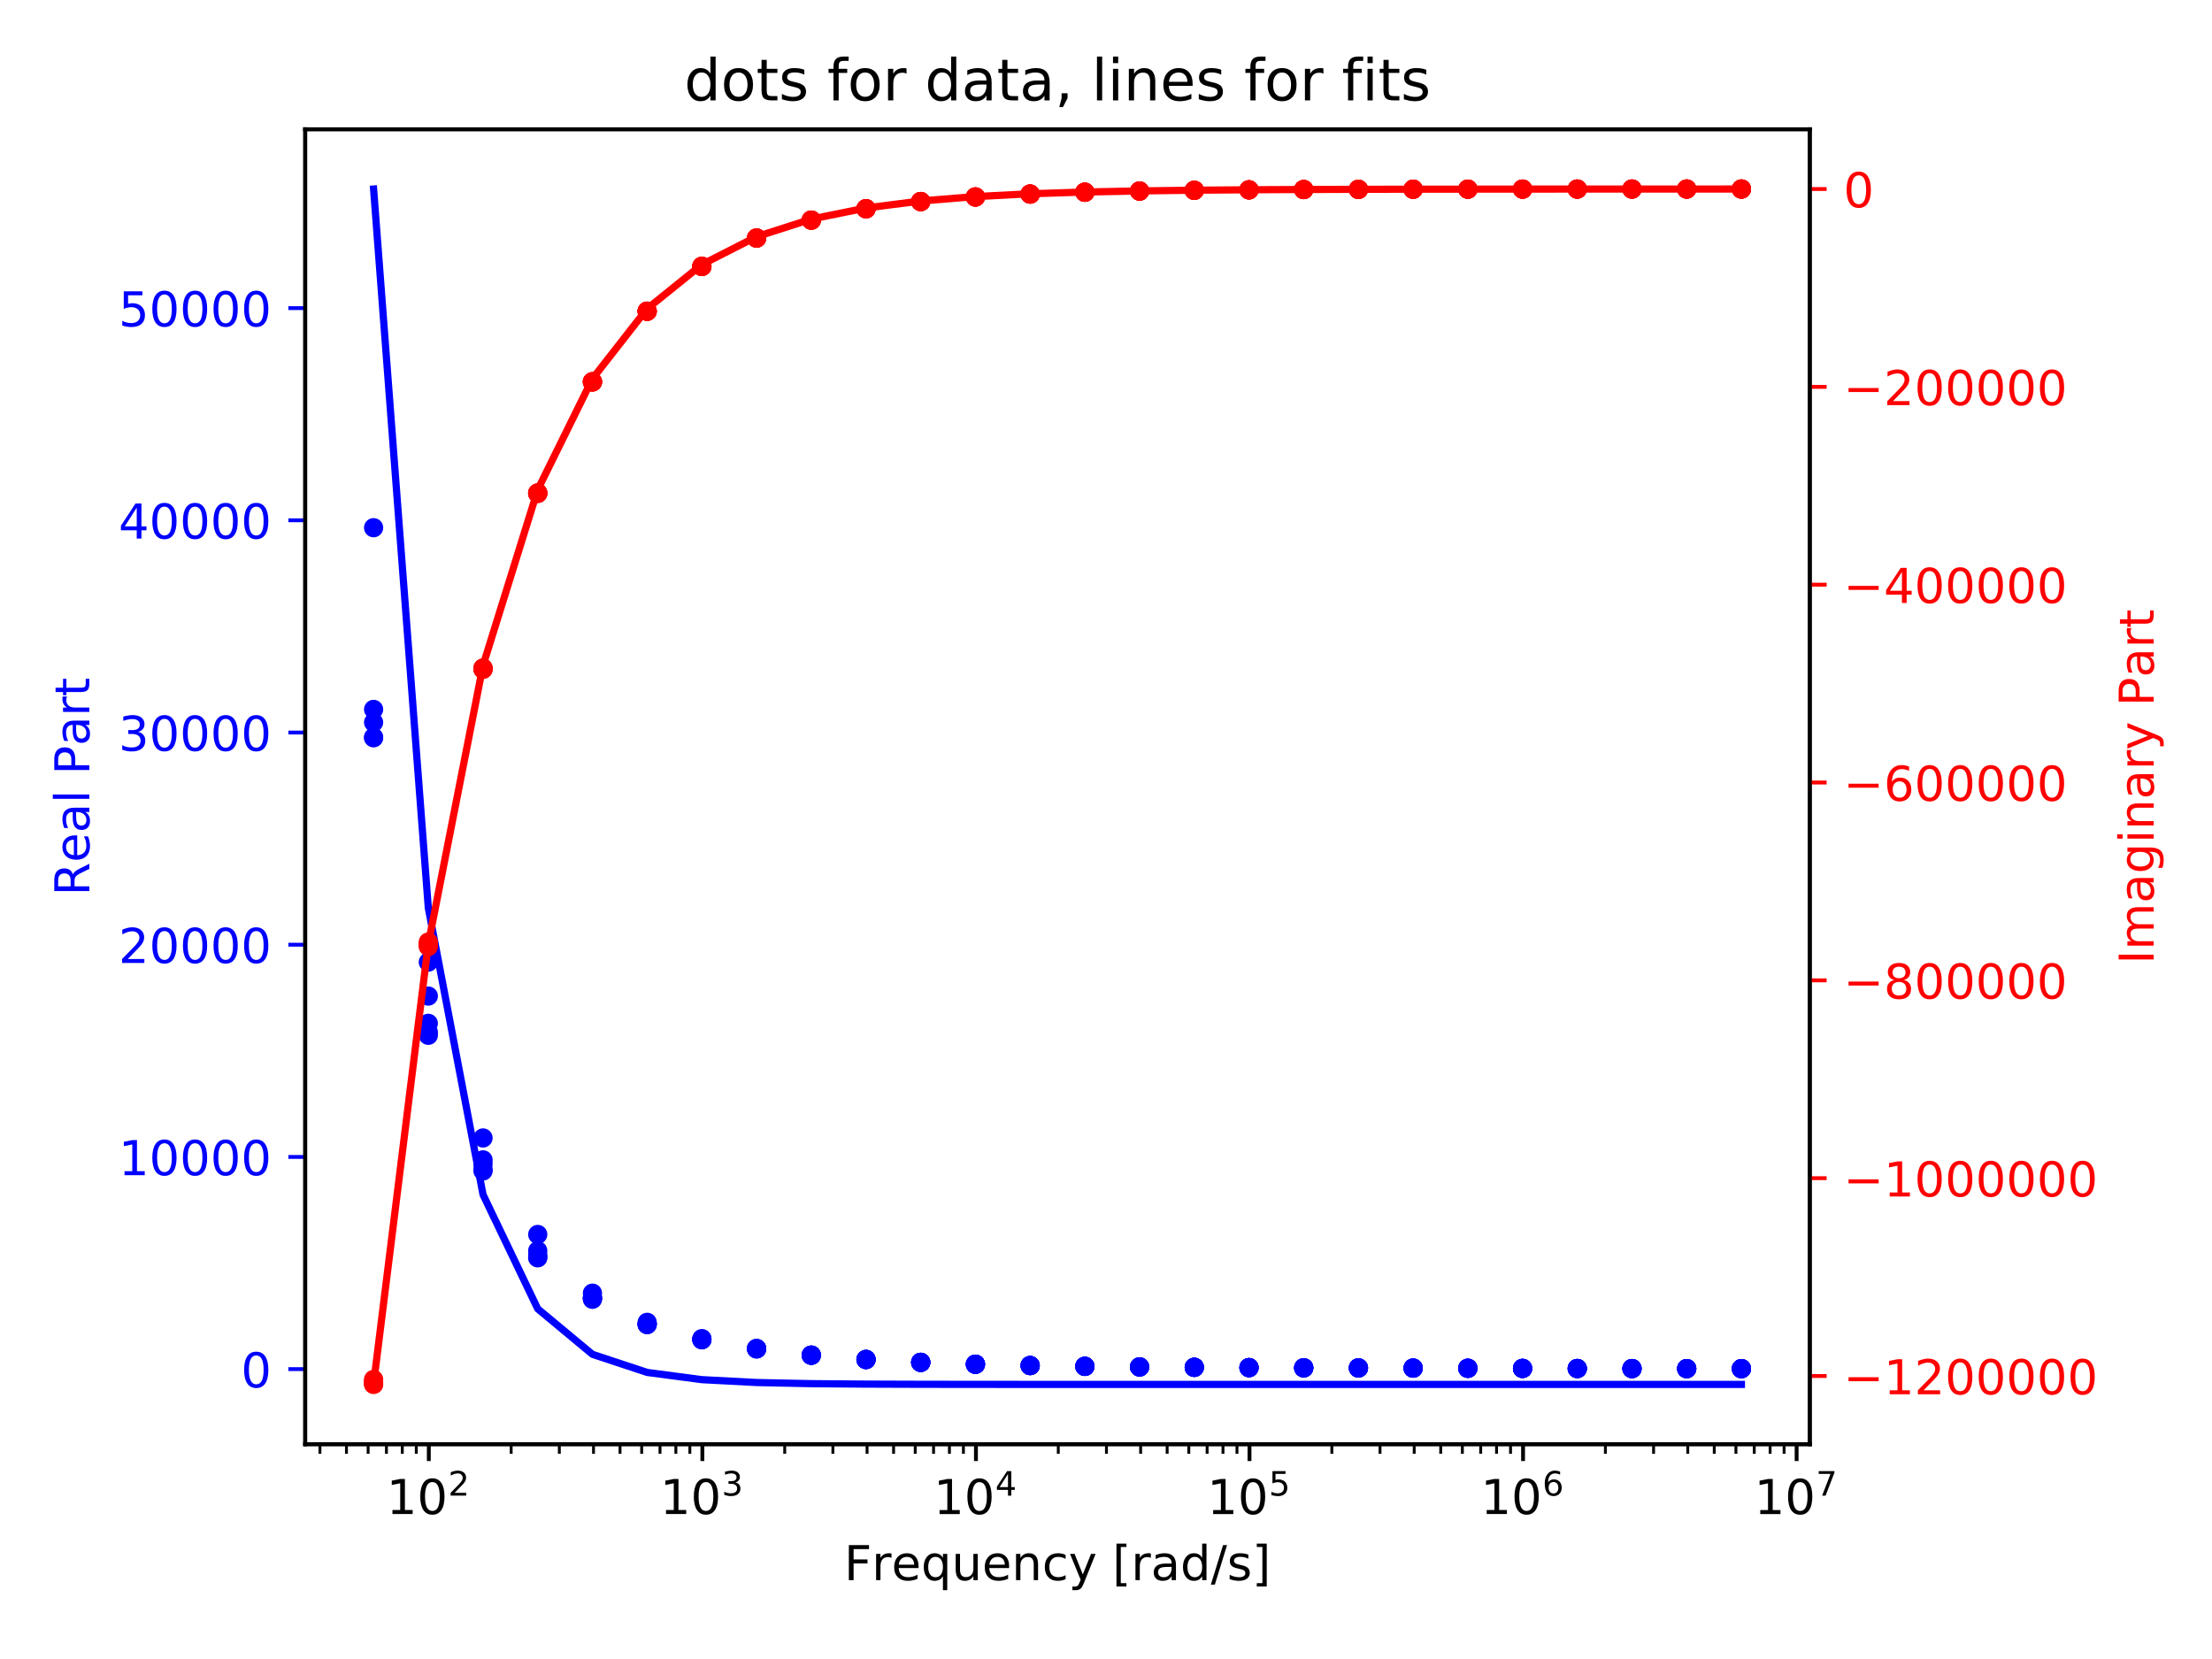 <?xml version="1.0" encoding="utf-8" standalone="no"?>
<!DOCTYPE svg PUBLIC "-//W3C//DTD SVG 1.1//EN"
  "http://www.w3.org/Graphics/SVG/1.1/DTD/svg11.dtd">
<!-- Created with matplotlib (http://matplotlib.org/) -->
<svg height="345pt" version="1.1" viewBox="0 0 460 345" width="460pt" xmlns="http://www.w3.org/2000/svg" xmlns:xlink="http://www.w3.org/1999/xlink">
 <defs>
  <style type="text/css">
*{stroke-linecap:butt;stroke-linejoin:round;}
  </style>
 </defs>
 <g id="figure_1">
  <g id="patch_1">
   <path d="M 0 345.6 
L 460.8 345.6 
L 460.8 0 
L 0 0 
z
" style="fill:#ffffff;"/>
  </g>
  <g id="axes_1">
   <g id="patch_2">
    <path d="M 63.47 300.328 
L 376.36 300.328 
L 376.36 26.88 
L 63.47 26.88 
z
" style="fill:#ffffff;"/>
   </g>
   <g id="matplotlib.axis_1">
    <g id="xtick_1">
     <g id="line2d_1">
      <defs>
       <path d="M 0 0 
L 0 3.5 
" id="m23678f1b83" style="stroke:#000000;stroke-width:0.8;"/>
      </defs>
      <g>
       <use style="stroke:#000000;stroke-width:0.8;" x="89.174" xlink:href="#m23678f1b83" y="300.328"/>
      </g>
     </g>
     <g id="text_1">
      <!-- ${10^{2}}$ -->
      <defs>
       <path d="M 12.406 8.297 
L 28.516 8.297 
L 28.516 63.922 
L 10.984 60.406 
L 10.984 69.391 
L 28.422 72.906 
L 38.281 72.906 
L 38.281 8.297 
L 54.391 8.297 
L 54.391 0 
L 12.406 0 
z
" id="DejaVuSans-31"/>
       <path d="M 31.781 66.406 
Q 24.172 66.406 20.328 58.906 
Q 16.5 51.422 16.5 36.375 
Q 16.5 21.391 20.328 13.891 
Q 24.172 6.391 31.781 6.391 
Q 39.453 6.391 43.281 13.891 
Q 47.125 21.391 47.125 36.375 
Q 47.125 51.422 43.281 58.906 
Q 39.453 66.406 31.781 66.406 
M 31.781 74.219 
Q 44.047 74.219 50.516 64.516 
Q 56.984 54.828 56.984 36.375 
Q 56.984 17.969 50.516 8.266 
Q 44.047 -1.422 31.781 -1.422 
Q 19.531 -1.422 13.062 8.266 
Q 6.594 17.969 6.594 36.375 
Q 6.594 54.828 13.062 64.516 
Q 19.531 74.219 31.781 74.219 
" id="DejaVuSans-30"/>
       <path d="M 19.188 8.297 
L 53.609 8.297 
L 53.609 0 
L 7.328 0 
L 7.328 8.297 
Q 12.938 14.109 22.625 23.891 
Q 32.328 33.688 34.812 36.531 
Q 39.547 41.844 41.422 45.531 
Q 43.312 49.219 43.312 52.781 
Q 43.312 58.594 39.234 62.25 
Q 35.156 65.922 28.609 65.922 
Q 23.969 65.922 18.812 64.312 
Q 13.672 62.703 7.812 59.422 
L 7.812 69.391 
Q 13.766 71.781 18.938 73 
Q 24.125 74.219 28.422 74.219 
Q 39.75 74.219 46.484 68.547 
Q 53.219 62.891 53.219 53.422 
Q 53.219 48.922 51.531 44.891 
Q 49.859 40.875 45.406 35.406 
Q 44.188 33.984 37.641 27.219 
Q 31.109 20.453 19.188 8.297 
" id="DejaVuSans-32"/>
      </defs>
      <g transform="translate(80.374 314.926)scale(0.1 -0.1)">
       <use transform="translate(0 0.766)" xlink:href="#DejaVuSans-31"/>
       <use transform="translate(63.623 0.766)" xlink:href="#DejaVuSans-30"/>
       <use transform="translate(128.203 39.047)scale(0.7)" xlink:href="#DejaVuSans-32"/>
      </g>
     </g>
    </g>
    <g id="xtick_2">
     <g id="line2d_2">
      <g>
       <use style="stroke:#000000;stroke-width:0.8;" x="146.063" xlink:href="#m23678f1b83" y="300.328"/>
      </g>
     </g>
     <g id="text_2">
      <!-- ${10^{3}}$ -->
      <defs>
       <path d="M 40.578 39.312 
Q 47.656 37.797 51.625 33 
Q 55.609 28.219 55.609 21.188 
Q 55.609 10.406 48.188 4.484 
Q 40.766 -1.422 27.094 -1.422 
Q 22.516 -1.422 17.656 -0.516 
Q 12.797 0.391 7.625 2.203 
L 7.625 11.719 
Q 11.719 9.328 16.594 8.109 
Q 21.484 6.891 26.812 6.891 
Q 36.078 6.891 40.938 10.547 
Q 45.797 14.203 45.797 21.188 
Q 45.797 27.641 41.281 31.266 
Q 36.766 34.906 28.719 34.906 
L 20.219 34.906 
L 20.219 43.016 
L 29.109 43.016 
Q 36.375 43.016 40.234 45.922 
Q 44.094 48.828 44.094 54.297 
Q 44.094 59.906 40.109 62.906 
Q 36.141 65.922 28.719 65.922 
Q 24.656 65.922 20.016 65.031 
Q 15.375 64.156 9.812 62.312 
L 9.812 71.094 
Q 15.438 72.656 20.344 73.438 
Q 25.25 74.219 29.594 74.219 
Q 40.828 74.219 47.359 69.109 
Q 53.906 64.016 53.906 55.328 
Q 53.906 49.266 50.438 45.094 
Q 46.969 40.922 40.578 39.312 
" id="DejaVuSans-33"/>
      </defs>
      <g transform="translate(137.263 314.926)scale(0.1 -0.1)">
       <use transform="translate(0 0.766)" xlink:href="#DejaVuSans-31"/>
       <use transform="translate(63.623 0.766)" xlink:href="#DejaVuSans-30"/>
       <use transform="translate(128.203 39.047)scale(0.7)" xlink:href="#DejaVuSans-33"/>
      </g>
     </g>
    </g>
    <g id="xtick_3">
     <g id="line2d_3">
      <g>
       <use style="stroke:#000000;stroke-width:0.8;" x="202.952" xlink:href="#m23678f1b83" y="300.328"/>
      </g>
     </g>
     <g id="text_3">
      <!-- ${10^{4}}$ -->
      <defs>
       <path d="M 37.797 64.312 
L 12.891 25.391 
L 37.797 25.391 
z
M 35.203 72.906 
L 47.609 72.906 
L 47.609 25.391 
L 58.016 25.391 
L 58.016 17.188 
L 47.609 17.188 
L 47.609 0 
L 37.797 0 
L 37.797 17.188 
L 4.891 17.188 
L 4.891 26.703 
z
" id="DejaVuSans-34"/>
      </defs>
      <g transform="translate(194.152 314.926)scale(0.1 -0.1)">
       <use transform="translate(0 0.684)" xlink:href="#DejaVuSans-31"/>
       <use transform="translate(63.623 0.684)" xlink:href="#DejaVuSans-30"/>
       <use transform="translate(128.203 38.966)scale(0.7)" xlink:href="#DejaVuSans-34"/>
      </g>
     </g>
    </g>
    <g id="xtick_4">
     <g id="line2d_4">
      <g>
       <use style="stroke:#000000;stroke-width:0.8;" x="259.841" xlink:href="#m23678f1b83" y="300.328"/>
      </g>
     </g>
     <g id="text_4">
      <!-- ${10^{5}}$ -->
      <defs>
       <path d="M 10.797 72.906 
L 49.516 72.906 
L 49.516 64.594 
L 19.828 64.594 
L 19.828 46.734 
Q 21.969 47.469 24.109 47.828 
Q 26.266 48.188 28.422 48.188 
Q 40.625 48.188 47.75 41.5 
Q 54.891 34.812 54.891 23.391 
Q 54.891 11.625 47.562 5.094 
Q 40.234 -1.422 26.906 -1.422 
Q 22.312 -1.422 17.547 -0.641 
Q 12.797 0.141 7.719 1.703 
L 7.719 11.625 
Q 12.109 9.234 16.797 8.062 
Q 21.484 6.891 26.703 6.891 
Q 35.156 6.891 40.078 11.328 
Q 45.016 15.766 45.016 23.391 
Q 45.016 31 40.078 35.438 
Q 35.156 39.891 26.703 39.891 
Q 22.75 39.891 18.812 39.016 
Q 14.891 38.141 10.797 36.281 
z
" id="DejaVuSans-35"/>
      </defs>
      <g transform="translate(251.041 314.926)scale(0.1 -0.1)">
       <use transform="translate(0 0.684)" xlink:href="#DejaVuSans-31"/>
       <use transform="translate(63.623 0.684)" xlink:href="#DejaVuSans-30"/>
       <use transform="translate(128.203 38.966)scale(0.7)" xlink:href="#DejaVuSans-35"/>
      </g>
     </g>
    </g>
    <g id="xtick_5">
     <g id="line2d_5">
      <g>
       <use style="stroke:#000000;stroke-width:0.8;" x="316.73" xlink:href="#m23678f1b83" y="300.328"/>
      </g>
     </g>
     <g id="text_5">
      <!-- ${10^{6}}$ -->
      <defs>
       <path d="M 33.016 40.375 
Q 26.375 40.375 22.484 35.828 
Q 18.609 31.297 18.609 23.391 
Q 18.609 15.531 22.484 10.953 
Q 26.375 6.391 33.016 6.391 
Q 39.656 6.391 43.531 10.953 
Q 47.406 15.531 47.406 23.391 
Q 47.406 31.297 43.531 35.828 
Q 39.656 40.375 33.016 40.375 
M 52.594 71.297 
L 52.594 62.312 
Q 48.875 64.062 45.094 64.984 
Q 41.312 65.922 37.594 65.922 
Q 27.828 65.922 22.672 59.328 
Q 17.531 52.734 16.797 39.406 
Q 19.672 43.656 24.016 45.922 
Q 28.375 48.188 33.594 48.188 
Q 44.578 48.188 50.953 41.516 
Q 57.328 34.859 57.328 23.391 
Q 57.328 12.156 50.688 5.359 
Q 44.047 -1.422 33.016 -1.422 
Q 20.359 -1.422 13.672 8.266 
Q 6.984 17.969 6.984 36.375 
Q 6.984 53.656 15.188 63.938 
Q 23.391 74.219 37.203 74.219 
Q 40.922 74.219 44.703 73.484 
Q 48.484 72.75 52.594 71.297 
" id="DejaVuSans-36"/>
      </defs>
      <g transform="translate(307.93 314.926)scale(0.1 -0.1)">
       <use transform="translate(0 0.766)" xlink:href="#DejaVuSans-31"/>
       <use transform="translate(63.623 0.766)" xlink:href="#DejaVuSans-30"/>
       <use transform="translate(128.203 39.047)scale(0.7)" xlink:href="#DejaVuSans-36"/>
      </g>
     </g>
    </g>
    <g id="xtick_6">
     <g id="line2d_6">
      <g>
       <use style="stroke:#000000;stroke-width:0.8;" x="373.619" xlink:href="#m23678f1b83" y="300.328"/>
      </g>
     </g>
     <g id="text_6">
      <!-- ${10^{7}}$ -->
      <defs>
       <path d="M 8.203 72.906 
L 55.078 72.906 
L 55.078 68.703 
L 28.609 0 
L 18.312 0 
L 43.219 64.594 
L 8.203 64.594 
z
" id="DejaVuSans-37"/>
      </defs>
      <g transform="translate(364.819 314.926)scale(0.1 -0.1)">
       <use transform="translate(0 0.684)" xlink:href="#DejaVuSans-31"/>
       <use transform="translate(63.623 0.684)" xlink:href="#DejaVuSans-30"/>
       <use transform="translate(128.203 38.966)scale(0.7)" xlink:href="#DejaVuSans-37"/>
      </g>
     </g>
    </g>
    <g id="xtick_7">
     <g id="line2d_7">
      <defs>
       <path d="M 0 0 
L 0 2 
" id="mec7e9d5dea" style="stroke:#000000;stroke-width:0.6;"/>
      </defs>
      <g>
       <use style="stroke:#000000;stroke-width:0.6;" x="66.535" xlink:href="#mec7e9d5dea" y="300.328"/>
      </g>
     </g>
    </g>
    <g id="xtick_8">
     <g id="line2d_8">
      <g>
       <use style="stroke:#000000;stroke-width:0.6;" x="72.048" xlink:href="#mec7e9d5dea" y="300.328"/>
      </g>
     </g>
    </g>
    <g id="xtick_9">
     <g id="line2d_9">
      <g>
       <use style="stroke:#000000;stroke-width:0.6;" x="76.553" xlink:href="#mec7e9d5dea" y="300.328"/>
      </g>
     </g>
    </g>
    <g id="xtick_10">
     <g id="line2d_10">
      <g>
       <use style="stroke:#000000;stroke-width:0.6;" x="80.361" xlink:href="#mec7e9d5dea" y="300.328"/>
      </g>
     </g>
    </g>
    <g id="xtick_11">
     <g id="line2d_11">
      <g>
       <use style="stroke:#000000;stroke-width:0.6;" x="83.661" xlink:href="#mec7e9d5dea" y="300.328"/>
      </g>
     </g>
    </g>
    <g id="xtick_12">
     <g id="line2d_12">
      <g>
       <use style="stroke:#000000;stroke-width:0.6;" x="86.571" xlink:href="#mec7e9d5dea" y="300.328"/>
      </g>
     </g>
    </g>
    <g id="xtick_13">
     <g id="line2d_13">
      <g>
       <use style="stroke:#000000;stroke-width:0.6;" x="106.299" xlink:href="#mec7e9d5dea" y="300.328"/>
      </g>
     </g>
    </g>
    <g id="xtick_14">
     <g id="line2d_14">
      <g>
       <use style="stroke:#000000;stroke-width:0.6;" x="116.317" xlink:href="#mec7e9d5dea" y="300.328"/>
      </g>
     </g>
    </g>
    <g id="xtick_15">
     <g id="line2d_15">
      <g>
       <use style="stroke:#000000;stroke-width:0.6;" x="123.424" xlink:href="#mec7e9d5dea" y="300.328"/>
      </g>
     </g>
    </g>
    <g id="xtick_16">
     <g id="line2d_16">
      <g>
       <use style="stroke:#000000;stroke-width:0.6;" x="128.937" xlink:href="#mec7e9d5dea" y="300.328"/>
      </g>
     </g>
    </g>
    <g id="xtick_17">
     <g id="line2d_17">
      <g>
       <use style="stroke:#000000;stroke-width:0.6;" x="133.442" xlink:href="#mec7e9d5dea" y="300.328"/>
      </g>
     </g>
    </g>
    <g id="xtick_18">
     <g id="line2d_18">
      <g>
       <use style="stroke:#000000;stroke-width:0.6;" x="137.25" xlink:href="#mec7e9d5dea" y="300.328"/>
      </g>
     </g>
    </g>
    <g id="xtick_19">
     <g id="line2d_19">
      <g>
       <use style="stroke:#000000;stroke-width:0.6;" x="140.55" xlink:href="#mec7e9d5dea" y="300.328"/>
      </g>
     </g>
    </g>
    <g id="xtick_20">
     <g id="line2d_20">
      <g>
       <use style="stroke:#000000;stroke-width:0.6;" x="143.46" xlink:href="#mec7e9d5dea" y="300.328"/>
      </g>
     </g>
    </g>
    <g id="xtick_21">
     <g id="line2d_21">
      <g>
       <use style="stroke:#000000;stroke-width:0.6;" x="163.188" xlink:href="#mec7e9d5dea" y="300.328"/>
      </g>
     </g>
    </g>
    <g id="xtick_22">
     <g id="line2d_22">
      <g>
       <use style="stroke:#000000;stroke-width:0.6;" x="173.206" xlink:href="#mec7e9d5dea" y="300.328"/>
      </g>
     </g>
    </g>
    <g id="xtick_23">
     <g id="line2d_23">
      <g>
       <use style="stroke:#000000;stroke-width:0.6;" x="180.313" xlink:href="#mec7e9d5dea" y="300.328"/>
      </g>
     </g>
    </g>
    <g id="xtick_24">
     <g id="line2d_24">
      <g>
       <use style="stroke:#000000;stroke-width:0.6;" x="185.826" xlink:href="#mec7e9d5dea" y="300.328"/>
      </g>
     </g>
    </g>
    <g id="xtick_25">
     <g id="line2d_25">
      <g>
       <use style="stroke:#000000;stroke-width:0.6;" x="190.331" xlink:href="#mec7e9d5dea" y="300.328"/>
      </g>
     </g>
    </g>
    <g id="xtick_26">
     <g id="line2d_26">
      <g>
       <use style="stroke:#000000;stroke-width:0.6;" x="194.14" xlink:href="#mec7e9d5dea" y="300.328"/>
      </g>
     </g>
    </g>
    <g id="xtick_27">
     <g id="line2d_27">
      <g>
       <use style="stroke:#000000;stroke-width:0.6;" x="197.439" xlink:href="#mec7e9d5dea" y="300.328"/>
      </g>
     </g>
    </g>
    <g id="xtick_28">
     <g id="line2d_28">
      <g>
       <use style="stroke:#000000;stroke-width:0.6;" x="200.349" xlink:href="#mec7e9d5dea" y="300.328"/>
      </g>
     </g>
    </g>
    <g id="xtick_29">
     <g id="line2d_29">
      <g>
       <use style="stroke:#000000;stroke-width:0.6;" x="220.077" xlink:href="#mec7e9d5dea" y="300.328"/>
      </g>
     </g>
    </g>
    <g id="xtick_30">
     <g id="line2d_30">
      <g>
       <use style="stroke:#000000;stroke-width:0.6;" x="230.095" xlink:href="#mec7e9d5dea" y="300.328"/>
      </g>
     </g>
    </g>
    <g id="xtick_31">
     <g id="line2d_31">
      <g>
       <use style="stroke:#000000;stroke-width:0.6;" x="237.202" xlink:href="#mec7e9d5dea" y="300.328"/>
      </g>
     </g>
    </g>
    <g id="xtick_32">
     <g id="line2d_32">
      <g>
       <use style="stroke:#000000;stroke-width:0.6;" x="242.716" xlink:href="#mec7e9d5dea" y="300.328"/>
      </g>
     </g>
    </g>
    <g id="xtick_33">
     <g id="line2d_33">
      <g>
       <use style="stroke:#000000;stroke-width:0.6;" x="247.22" xlink:href="#mec7e9d5dea" y="300.328"/>
      </g>
     </g>
    </g>
    <g id="xtick_34">
     <g id="line2d_34">
      <g>
       <use style="stroke:#000000;stroke-width:0.6;" x="251.029" xlink:href="#mec7e9d5dea" y="300.328"/>
      </g>
     </g>
    </g>
    <g id="xtick_35">
     <g id="line2d_35">
      <g>
       <use style="stroke:#000000;stroke-width:0.6;" x="254.328" xlink:href="#mec7e9d5dea" y="300.328"/>
      </g>
     </g>
    </g>
    <g id="xtick_36">
     <g id="line2d_36">
      <g>
       <use style="stroke:#000000;stroke-width:0.6;" x="257.238" xlink:href="#mec7e9d5dea" y="300.328"/>
      </g>
     </g>
    </g>
    <g id="xtick_37">
     <g id="line2d_37">
      <g>
       <use style="stroke:#000000;stroke-width:0.6;" x="276.966" xlink:href="#mec7e9d5dea" y="300.328"/>
      </g>
     </g>
    </g>
    <g id="xtick_38">
     <g id="line2d_38">
      <g>
       <use style="stroke:#000000;stroke-width:0.6;" x="286.984" xlink:href="#mec7e9d5dea" y="300.328"/>
      </g>
     </g>
    </g>
    <g id="xtick_39">
     <g id="line2d_39">
      <g>
       <use style="stroke:#000000;stroke-width:0.6;" x="294.092" xlink:href="#mec7e9d5dea" y="300.328"/>
      </g>
     </g>
    </g>
    <g id="xtick_40">
     <g id="line2d_40">
      <g>
       <use style="stroke:#000000;stroke-width:0.6;" x="299.605" xlink:href="#mec7e9d5dea" y="300.328"/>
      </g>
     </g>
    </g>
    <g id="xtick_41">
     <g id="line2d_41">
      <g>
       <use style="stroke:#000000;stroke-width:0.6;" x="304.109" xlink:href="#mec7e9d5dea" y="300.328"/>
      </g>
     </g>
    </g>
    <g id="xtick_42">
     <g id="line2d_42">
      <g>
       <use style="stroke:#000000;stroke-width:0.6;" x="307.918" xlink:href="#mec7e9d5dea" y="300.328"/>
      </g>
     </g>
    </g>
    <g id="xtick_43">
     <g id="line2d_43">
      <g>
       <use style="stroke:#000000;stroke-width:0.6;" x="311.217" xlink:href="#mec7e9d5dea" y="300.328"/>
      </g>
     </g>
    </g>
    <g id="xtick_44">
     <g id="line2d_44">
      <g>
       <use style="stroke:#000000;stroke-width:0.6;" x="314.127" xlink:href="#mec7e9d5dea" y="300.328"/>
      </g>
     </g>
    </g>
    <g id="xtick_45">
     <g id="line2d_45">
      <g>
       <use style="stroke:#000000;stroke-width:0.6;" x="333.855" xlink:href="#mec7e9d5dea" y="300.328"/>
      </g>
     </g>
    </g>
    <g id="xtick_46">
     <g id="line2d_46">
      <g>
       <use style="stroke:#000000;stroke-width:0.6;" x="343.873" xlink:href="#mec7e9d5dea" y="300.328"/>
      </g>
     </g>
    </g>
    <g id="xtick_47">
     <g id="line2d_47">
      <g>
       <use style="stroke:#000000;stroke-width:0.6;" x="350.981" xlink:href="#mec7e9d5dea" y="300.328"/>
      </g>
     </g>
    </g>
    <g id="xtick_48">
     <g id="line2d_48">
      <g>
       <use style="stroke:#000000;stroke-width:0.6;" x="356.494" xlink:href="#mec7e9d5dea" y="300.328"/>
      </g>
     </g>
    </g>
    <g id="xtick_49">
     <g id="line2d_49">
      <g>
       <use style="stroke:#000000;stroke-width:0.6;" x="360.998" xlink:href="#mec7e9d5dea" y="300.328"/>
      </g>
     </g>
    </g>
    <g id="xtick_50">
     <g id="line2d_50">
      <g>
       <use style="stroke:#000000;stroke-width:0.6;" x="364.807" xlink:href="#mec7e9d5dea" y="300.328"/>
      </g>
     </g>
    </g>
    <g id="xtick_51">
     <g id="line2d_51">
      <g>
       <use style="stroke:#000000;stroke-width:0.6;" x="368.106" xlink:href="#mec7e9d5dea" y="300.328"/>
      </g>
     </g>
    </g>
    <g id="xtick_52">
     <g id="line2d_52">
      <g>
       <use style="stroke:#000000;stroke-width:0.6;" x="371.016" xlink:href="#mec7e9d5dea" y="300.328"/>
      </g>
     </g>
    </g>
    <g id="text_7">
     <!-- Frequency [rad/s] -->
     <defs>
      <path d="M 9.812 72.906 
L 51.703 72.906 
L 51.703 64.594 
L 19.672 64.594 
L 19.672 43.109 
L 48.578 43.109 
L 48.578 34.812 
L 19.672 34.812 
L 19.672 0 
L 9.812 0 
z
" id="DejaVuSans-46"/>
      <path d="M 41.109 46.297 
Q 39.594 47.172 37.812 47.578 
Q 36.031 48 33.891 48 
Q 26.266 48 22.188 43.047 
Q 18.109 38.094 18.109 28.812 
L 18.109 0 
L 9.078 0 
L 9.078 54.688 
L 18.109 54.688 
L 18.109 46.188 
Q 20.953 51.172 25.484 53.578 
Q 30.031 56 36.531 56 
Q 37.453 56 38.578 55.875 
Q 39.703 55.766 41.062 55.516 
z
" id="DejaVuSans-72"/>
      <path d="M 56.203 29.594 
L 56.203 25.203 
L 14.891 25.203 
Q 15.484 15.922 20.484 11.062 
Q 25.484 6.203 34.422 6.203 
Q 39.594 6.203 44.453 7.469 
Q 49.312 8.734 54.109 11.281 
L 54.109 2.781 
Q 49.266 0.734 44.188 -0.344 
Q 39.109 -1.422 33.891 -1.422 
Q 20.797 -1.422 13.156 6.188 
Q 5.516 13.812 5.516 26.812 
Q 5.516 40.234 12.766 48.109 
Q 20.016 56 32.328 56 
Q 43.359 56 49.781 48.891 
Q 56.203 41.797 56.203 29.594 
M 47.219 32.234 
Q 47.125 39.594 43.094 43.984 
Q 39.062 48.391 32.422 48.391 
Q 24.906 48.391 20.391 44.141 
Q 15.875 39.891 15.188 32.172 
z
" id="DejaVuSans-65"/>
      <path d="M 14.797 27.297 
Q 14.797 17.391 18.875 11.75 
Q 22.953 6.109 30.078 6.109 
Q 37.203 6.109 41.297 11.75 
Q 45.406 17.391 45.406 27.297 
Q 45.406 37.203 41.297 42.844 
Q 37.203 48.484 30.078 48.484 
Q 22.953 48.484 18.875 42.844 
Q 14.797 37.203 14.797 27.297 
M 45.406 8.203 
Q 42.578 3.328 38.25 0.953 
Q 33.938 -1.422 27.875 -1.422 
Q 17.969 -1.422 11.734 6.484 
Q 5.516 14.406 5.516 27.297 
Q 5.516 40.188 11.734 48.094 
Q 17.969 56 27.875 56 
Q 33.938 56 38.25 53.625 
Q 42.578 51.266 45.406 46.391 
L 45.406 54.688 
L 54.391 54.688 
L 54.391 -20.797 
L 45.406 -20.797 
z
" id="DejaVuSans-71"/>
      <path d="M 8.5 21.578 
L 8.5 54.688 
L 17.484 54.688 
L 17.484 21.922 
Q 17.484 14.156 20.5 10.266 
Q 23.531 6.391 29.594 6.391 
Q 36.859 6.391 41.078 11.031 
Q 45.312 15.672 45.312 23.688 
L 45.312 54.688 
L 54.297 54.688 
L 54.297 0 
L 45.312 0 
L 45.312 8.406 
Q 42.047 3.422 37.719 1 
Q 33.406 -1.422 27.688 -1.422 
Q 18.266 -1.422 13.375 4.438 
Q 8.5 10.297 8.5 21.578 
M 31.109 56 
z
" id="DejaVuSans-75"/>
      <path d="M 54.891 33.016 
L 54.891 0 
L 45.906 0 
L 45.906 32.719 
Q 45.906 40.484 42.875 44.328 
Q 39.844 48.188 33.797 48.188 
Q 26.516 48.188 22.312 43.547 
Q 18.109 38.922 18.109 30.906 
L 18.109 0 
L 9.078 0 
L 9.078 54.688 
L 18.109 54.688 
L 18.109 46.188 
Q 21.344 51.125 25.703 53.562 
Q 30.078 56 35.797 56 
Q 45.219 56 50.047 50.172 
Q 54.891 44.344 54.891 33.016 
" id="DejaVuSans-6e"/>
      <path d="M 48.781 52.594 
L 48.781 44.188 
Q 44.969 46.297 41.141 47.344 
Q 37.312 48.391 33.406 48.391 
Q 24.656 48.391 19.812 42.844 
Q 14.984 37.312 14.984 27.297 
Q 14.984 17.281 19.812 11.734 
Q 24.656 6.203 33.406 6.203 
Q 37.312 6.203 41.141 7.25 
Q 44.969 8.297 48.781 10.406 
L 48.781 2.094 
Q 45.016 0.344 40.984 -0.531 
Q 36.969 -1.422 32.422 -1.422 
Q 20.062 -1.422 12.781 6.344 
Q 5.516 14.109 5.516 27.297 
Q 5.516 40.672 12.859 48.328 
Q 20.219 56 33.016 56 
Q 37.156 56 41.109 55.141 
Q 45.062 54.297 48.781 52.594 
" id="DejaVuSans-63"/>
      <path d="M 32.172 -5.078 
Q 28.375 -14.844 24.75 -17.812 
Q 21.141 -20.797 15.094 -20.797 
L 7.906 -20.797 
L 7.906 -13.281 
L 13.188 -13.281 
Q 16.891 -13.281 18.938 -11.516 
Q 21 -9.766 23.484 -3.219 
L 25.094 0.875 
L 2.984 54.688 
L 12.5 54.688 
L 29.594 11.922 
L 46.688 54.688 
L 56.203 54.688 
z
" id="DejaVuSans-79"/>
      <path id="DejaVuSans-20"/>
      <path d="M 8.594 75.984 
L 29.297 75.984 
L 29.297 69 
L 17.578 69 
L 17.578 -6.203 
L 29.297 -6.203 
L 29.297 -13.188 
L 8.594 -13.188 
z
" id="DejaVuSans-5b"/>
      <path d="M 34.281 27.484 
Q 23.391 27.484 19.188 25 
Q 14.984 22.516 14.984 16.5 
Q 14.984 11.719 18.141 8.906 
Q 21.297 6.109 26.703 6.109 
Q 34.188 6.109 38.703 11.406 
Q 43.219 16.703 43.219 25.484 
L 43.219 27.484 
z
M 52.203 31.203 
L 52.203 0 
L 43.219 0 
L 43.219 8.297 
Q 40.141 3.328 35.547 0.953 
Q 30.953 -1.422 24.312 -1.422 
Q 15.922 -1.422 10.953 3.297 
Q 6 8.016 6 15.922 
Q 6 25.141 12.172 29.828 
Q 18.359 34.516 30.609 34.516 
L 43.219 34.516 
L 43.219 35.406 
Q 43.219 41.609 39.141 45 
Q 35.062 48.391 27.688 48.391 
Q 23 48.391 18.547 47.266 
Q 14.109 46.141 10.016 43.891 
L 10.016 52.203 
Q 14.938 54.109 19.578 55.047 
Q 24.219 56 28.609 56 
Q 40.484 56 46.344 49.844 
Q 52.203 43.703 52.203 31.203 
" id="DejaVuSans-61"/>
      <path d="M 45.406 46.391 
L 45.406 75.984 
L 54.391 75.984 
L 54.391 0 
L 45.406 0 
L 45.406 8.203 
Q 42.578 3.328 38.25 0.953 
Q 33.938 -1.422 27.875 -1.422 
Q 17.969 -1.422 11.734 6.484 
Q 5.516 14.406 5.516 27.297 
Q 5.516 40.188 11.734 48.094 
Q 17.969 56 27.875 56 
Q 33.938 56 38.25 53.625 
Q 42.578 51.266 45.406 46.391 
M 14.797 27.297 
Q 14.797 17.391 18.875 11.75 
Q 22.953 6.109 30.078 6.109 
Q 37.203 6.109 41.297 11.75 
Q 45.406 17.391 45.406 27.297 
Q 45.406 37.203 41.297 42.844 
Q 37.203 48.484 30.078 48.484 
Q 22.953 48.484 18.875 42.844 
Q 14.797 37.203 14.797 27.297 
" id="DejaVuSans-64"/>
      <path d="M 25.391 72.906 
L 33.688 72.906 
L 8.297 -9.281 
L 0 -9.281 
z
" id="DejaVuSans-2f"/>
      <path d="M 44.281 53.078 
L 44.281 44.578 
Q 40.484 46.531 36.375 47.5 
Q 32.281 48.484 27.875 48.484 
Q 21.188 48.484 17.844 46.438 
Q 14.5 44.391 14.5 40.281 
Q 14.5 37.156 16.891 35.375 
Q 19.281 33.594 26.516 31.984 
L 29.594 31.297 
Q 39.156 29.25 43.188 25.516 
Q 47.219 21.781 47.219 15.094 
Q 47.219 7.469 41.188 3.016 
Q 35.156 -1.422 24.609 -1.422 
Q 20.219 -1.422 15.453 -0.562 
Q 10.688 0.297 5.422 2 
L 5.422 11.281 
Q 10.406 8.688 15.234 7.391 
Q 20.062 6.109 24.812 6.109 
Q 31.156 6.109 34.562 8.281 
Q 37.984 10.453 37.984 14.406 
Q 37.984 18.062 35.516 20.016 
Q 33.062 21.969 24.703 23.781 
L 21.578 24.516 
Q 13.234 26.266 9.516 29.906 
Q 5.812 33.547 5.812 39.891 
Q 5.812 47.609 11.281 51.797 
Q 16.75 56 26.812 56 
Q 31.781 56 36.172 55.266 
Q 40.578 54.547 44.281 53.078 
" id="DejaVuSans-73"/>
      <path d="M 30.422 75.984 
L 30.422 -13.188 
L 9.719 -13.188 
L 9.719 -6.203 
L 21.391 -6.203 
L 21.391 69 
L 9.719 69 
L 9.719 75.984 
z
" id="DejaVuSans-5d"/>
     </defs>
     <g transform="translate(175.544 328.605)scale(0.1 -0.1)">
      <use xlink:href="#DejaVuSans-46"/>
      <use x="57.41" xlink:href="#DejaVuSans-72"/>
      <use x="98.492" xlink:href="#DejaVuSans-65"/>
      <use x="160.016" xlink:href="#DejaVuSans-71"/>
      <use x="223.492" xlink:href="#DejaVuSans-75"/>
      <use x="286.871" xlink:href="#DejaVuSans-65"/>
      <use x="348.395" xlink:href="#DejaVuSans-6e"/>
      <use x="411.773" xlink:href="#DejaVuSans-63"/>
      <use x="466.754" xlink:href="#DejaVuSans-79"/>
      <use x="525.934" xlink:href="#DejaVuSans-20"/>
      <use x="557.721" xlink:href="#DejaVuSans-5b"/>
      <use x="596.734" xlink:href="#DejaVuSans-72"/>
      <use x="637.848" xlink:href="#DejaVuSans-61"/>
      <use x="699.127" xlink:href="#DejaVuSans-64"/>
      <use x="762.604" xlink:href="#DejaVuSans-2f"/>
      <use x="796.295" xlink:href="#DejaVuSans-73"/>
      <use x="848.395" xlink:href="#DejaVuSans-5d"/>
     </g>
    </g>
   </g>
   <g id="matplotlib.axis_2">
    <g id="ytick_1">
     <g id="line2d_53">
      <defs>
       <path d="M 0 0 
L -3.5 0 
" id="m3bb814354a" style="stroke:#0000ff;stroke-width:0.8;"/>
      </defs>
      <g>
       <use style="fill:#0000ff;stroke:#0000ff;stroke-width:0.8;" x="63.47" xlink:href="#m3bb814354a" y="284.717"/>
      </g>
     </g>
     <g id="text_8">
      <!-- 0 -->
      <g style="fill:#0000ff;" transform="translate(50.108 288.516)scale(0.1 -0.1)">
       <use xlink:href="#DejaVuSans-30"/>
      </g>
     </g>
    </g>
    <g id="ytick_2">
     <g id="line2d_54">
      <g>
       <use style="fill:#0000ff;stroke:#0000ff;stroke-width:0.8;" x="63.47" xlink:href="#m3bb814354a" y="240.588"/>
      </g>
     </g>
     <g id="text_9">
      <!-- 10000 -->
      <g style="fill:#0000ff;" transform="translate(24.657 244.387)scale(0.1 -0.1)">
       <use xlink:href="#DejaVuSans-31"/>
       <use x="63.623" xlink:href="#DejaVuSans-30"/>
       <use x="127.246" xlink:href="#DejaVuSans-30"/>
       <use x="190.869" xlink:href="#DejaVuSans-30"/>
       <use x="254.492" xlink:href="#DejaVuSans-30"/>
      </g>
     </g>
    </g>
    <g id="ytick_3">
     <g id="line2d_55">
      <g>
       <use style="fill:#0000ff;stroke:#0000ff;stroke-width:0.8;" x="63.47" xlink:href="#m3bb814354a" y="196.459"/>
      </g>
     </g>
     <g id="text_10">
      <!-- 20000 -->
      <g style="fill:#0000ff;" transform="translate(24.657 200.258)scale(0.1 -0.1)">
       <use xlink:href="#DejaVuSans-32"/>
       <use x="63.623" xlink:href="#DejaVuSans-30"/>
       <use x="127.246" xlink:href="#DejaVuSans-30"/>
       <use x="190.869" xlink:href="#DejaVuSans-30"/>
       <use x="254.492" xlink:href="#DejaVuSans-30"/>
      </g>
     </g>
    </g>
    <g id="ytick_4">
     <g id="line2d_56">
      <g>
       <use style="fill:#0000ff;stroke:#0000ff;stroke-width:0.8;" x="63.47" xlink:href="#m3bb814354a" y="152.33"/>
      </g>
     </g>
     <g id="text_11">
      <!-- 30000 -->
      <g style="fill:#0000ff;" transform="translate(24.657 156.13)scale(0.1 -0.1)">
       <use xlink:href="#DejaVuSans-33"/>
       <use x="63.623" xlink:href="#DejaVuSans-30"/>
       <use x="127.246" xlink:href="#DejaVuSans-30"/>
       <use x="190.869" xlink:href="#DejaVuSans-30"/>
       <use x="254.492" xlink:href="#DejaVuSans-30"/>
      </g>
     </g>
    </g>
    <g id="ytick_5">
     <g id="line2d_57">
      <g>
       <use style="fill:#0000ff;stroke:#0000ff;stroke-width:0.8;" x="63.47" xlink:href="#m3bb814354a" y="108.202"/>
      </g>
     </g>
     <g id="text_12">
      <!-- 40000 -->
      <g style="fill:#0000ff;" transform="translate(24.657 112.001)scale(0.1 -0.1)">
       <use xlink:href="#DejaVuSans-34"/>
       <use x="63.623" xlink:href="#DejaVuSans-30"/>
       <use x="127.246" xlink:href="#DejaVuSans-30"/>
       <use x="190.869" xlink:href="#DejaVuSans-30"/>
       <use x="254.492" xlink:href="#DejaVuSans-30"/>
      </g>
     </g>
    </g>
    <g id="ytick_6">
     <g id="line2d_58">
      <g>
       <use style="fill:#0000ff;stroke:#0000ff;stroke-width:0.8;" x="63.47" xlink:href="#m3bb814354a" y="64.073"/>
      </g>
     </g>
     <g id="text_13">
      <!-- 50000 -->
      <g style="fill:#0000ff;" transform="translate(24.657 67.872)scale(0.1 -0.1)">
       <use xlink:href="#DejaVuSans-35"/>
       <use x="63.623" xlink:href="#DejaVuSans-30"/>
       <use x="127.246" xlink:href="#DejaVuSans-30"/>
       <use x="190.869" xlink:href="#DejaVuSans-30"/>
       <use x="254.492" xlink:href="#DejaVuSans-30"/>
      </g>
     </g>
    </g>
    <g id="text_14">
     <!-- Real Part -->
     <defs>
      <path d="M 44.391 34.188 
Q 47.562 33.109 50.562 29.594 
Q 53.562 26.078 56.594 19.922 
L 66.609 0 
L 56 0 
L 46.688 18.703 
Q 43.062 26.031 39.672 28.422 
Q 36.281 30.812 30.422 30.812 
L 19.672 30.812 
L 19.672 0 
L 9.812 0 
L 9.812 72.906 
L 32.078 72.906 
Q 44.578 72.906 50.734 67.672 
Q 56.891 62.453 56.891 51.906 
Q 56.891 45.016 53.688 40.469 
Q 50.484 35.938 44.391 34.188 
M 19.672 64.797 
L 19.672 38.922 
L 32.078 38.922 
Q 39.203 38.922 42.844 42.219 
Q 46.484 45.516 46.484 51.906 
Q 46.484 58.297 42.844 61.547 
Q 39.203 64.797 32.078 64.797 
z
" id="DejaVuSans-52"/>
      <path d="M 9.422 75.984 
L 18.406 75.984 
L 18.406 0 
L 9.422 0 
z
" id="DejaVuSans-6c"/>
      <path d="M 19.672 64.797 
L 19.672 37.406 
L 32.078 37.406 
Q 38.969 37.406 42.719 40.969 
Q 46.484 44.531 46.484 51.125 
Q 46.484 57.672 42.719 61.234 
Q 38.969 64.797 32.078 64.797 
z
M 9.812 72.906 
L 32.078 72.906 
Q 44.344 72.906 50.609 67.359 
Q 56.891 61.812 56.891 51.125 
Q 56.891 40.328 50.609 34.812 
Q 44.344 29.297 32.078 29.297 
L 19.672 29.297 
L 19.672 0 
L 9.812 0 
z
" id="DejaVuSans-50"/>
      <path d="M 18.312 70.219 
L 18.312 54.688 
L 36.812 54.688 
L 36.812 47.703 
L 18.312 47.703 
L 18.312 18.016 
Q 18.312 11.328 20.141 9.422 
Q 21.969 7.516 27.594 7.516 
L 36.812 7.516 
L 36.812 0 
L 27.594 0 
Q 17.188 0 13.234 3.875 
Q 9.281 7.766 9.281 18.016 
L 9.281 47.703 
L 2.688 47.703 
L 2.688 54.688 
L 9.281 54.688 
L 9.281 70.219 
z
" id="DejaVuSans-74"/>
     </defs>
     <g style="fill:#0000ff;" transform="translate(18.578 186.285)rotate(-90)scale(0.1 -0.1)">
      <use xlink:href="#DejaVuSans-52"/>
      <use x="69.42" xlink:href="#DejaVuSans-65"/>
      <use x="130.943" xlink:href="#DejaVuSans-61"/>
      <use x="192.223" xlink:href="#DejaVuSans-6c"/>
      <use x="220.006" xlink:href="#DejaVuSans-20"/>
      <use x="251.793" xlink:href="#DejaVuSans-50"/>
      <use x="312.033" xlink:href="#DejaVuSans-61"/>
      <use x="373.312" xlink:href="#DejaVuSans-72"/>
      <use x="414.426" xlink:href="#DejaVuSans-74"/>
     </g>
    </g>
   </g>
   <g id="line2d_59">
    <path clip-path="url(#p859430cb9e)" d="M 77.692 39.309 
L 89.07 188.805 
L 89.07 188.805 
L 89.07 188.805 
L 100.448 248.428 
L 100.448 248.428 
L 100.448 248.428 
L 111.826 272.182 
L 111.826 272.182 
L 111.826 272.182 
L 123.204 281.641 
L 123.204 281.641 
L 123.204 281.641 
L 134.581 285.407 
L 134.581 285.407 
L 134.581 285.407 
L 145.959 286.907 
L 145.959 286.907 
L 145.959 286.907 
L 157.337 287.504 
L 157.337 287.504 
L 157.337 287.504 
L 168.715 287.741 
L 168.715 287.741 
L 168.715 287.741 
L 180.093 287.836 
L 180.093 287.836 
L 180.093 287.836 
L 191.47 287.874 
L 191.47 287.874 
L 191.47 287.874 
L 202.848 287.889 
L 202.848 287.889 
L 202.848 287.889 
L 214.226 287.895 
L 214.226 287.895 
L 214.226 287.895 
L 225.604 287.897 
L 225.604 287.897 
L 225.604 287.897 
L 236.982 287.898 
L 236.982 287.898 
L 236.982 287.898 
L 248.36 287.898 
L 248.36 287.898 
L 248.36 287.898 
L 259.737 287.898 
L 259.737 287.898 
L 259.737 287.898 
L 271.115 287.899 
L 271.115 287.899 
L 271.115 287.899 
L 282.493 287.899 
L 282.493 287.899 
L 282.493 287.899 
L 293.871 287.899 
L 293.871 287.899 
L 293.871 287.899 
L 305.249 287.899 
L 305.249 287.899 
L 305.249 287.899 
L 316.627 287.899 
L 316.627 287.899 
L 316.627 287.899 
L 328.004 287.899 
L 328.004 287.899 
L 328.004 287.899 
L 339.382 287.899 
L 339.382 287.899 
L 339.382 287.899 
L 350.76 287.899 
L 350.76 287.899 
L 350.76 287.899 
L 362.138 287.899 
L 362.138 287.899 
L 362.138 287.899 
L 362.138 287.899 
" style="fill:none;stroke:#0000ff;stroke-linecap:square;stroke-width:1.5;"/>
   </g>
   <g id="line2d_60">
    <defs>
     <path d="M 0 1.5 
C 0.398 1.5 0.779 1.342 1.061 1.061 
C 1.342 0.779 1.5 0.398 1.5 0 
C 1.5 -0.398 1.342 -0.779 1.061 -1.061 
C 0.779 -1.342 0.398 -1.5 0 -1.5 
C -0.398 -1.5 -0.779 -1.342 -1.061 -1.061 
C -1.342 -0.779 -1.5 -0.398 -1.5 0 
C -1.5 0.398 -1.342 0.779 -1.061 1.061 
C -0.779 1.342 -0.398 1.5 0 1.5 
z
" id="ma1ff8177ac" style="stroke:#0000ff;"/>
    </defs>
    <g clip-path="url(#p859430cb9e)">
     <use style="fill:#0000ff;stroke:#0000ff;" x="77.692" xlink:href="#ma1ff8177ac" y="150.222"/>
     <use style="fill:#0000ff;stroke:#0000ff;" x="77.692" xlink:href="#ma1ff8177ac" y="153.313"/>
     <use style="fill:#0000ff;stroke:#0000ff;" x="77.692" xlink:href="#ma1ff8177ac" y="147.524"/>
     <use style="fill:#0000ff;stroke:#0000ff;" x="77.692" xlink:href="#ma1ff8177ac" y="109.739"/>
     <use style="fill:#0000ff;stroke:#0000ff;" x="77.692" xlink:href="#ma1ff8177ac" y="153.427"/>
     <use style="fill:#0000ff;stroke:#0000ff;" x="89.07" xlink:href="#ma1ff8177ac" y="214.627"/>
     <use style="fill:#0000ff;stroke:#0000ff;" x="89.07" xlink:href="#ma1ff8177ac" y="200.075"/>
     <use style="fill:#0000ff;stroke:#0000ff;" x="89.07" xlink:href="#ma1ff8177ac" y="215.298"/>
     <use style="fill:#0000ff;stroke:#0000ff;" x="89.07" xlink:href="#ma1ff8177ac" y="212.807"/>
     <use style="fill:#0000ff;stroke:#0000ff;" x="89.07" xlink:href="#ma1ff8177ac" y="207.138"/>
     <use style="fill:#0000ff;stroke:#0000ff;" x="100.448" xlink:href="#ma1ff8177ac" y="243.242"/>
     <use style="fill:#0000ff;stroke:#0000ff;" x="100.448" xlink:href="#ma1ff8177ac" y="236.645"/>
     <use style="fill:#0000ff;stroke:#0000ff;" x="100.448" xlink:href="#ma1ff8177ac" y="242.1"/>
     <use style="fill:#0000ff;stroke:#0000ff;" x="100.448" xlink:href="#ma1ff8177ac" y="243.51"/>
     <use style="fill:#0000ff;stroke:#0000ff;" x="100.448" xlink:href="#ma1ff8177ac" y="241.2"/>
     <use style="fill:#0000ff;stroke:#0000ff;" x="111.826" xlink:href="#ma1ff8177ac" y="256.716"/>
     <use style="fill:#0000ff;stroke:#0000ff;" x="111.826" xlink:href="#ma1ff8177ac" y="261.571"/>
     <use style="fill:#0000ff;stroke:#0000ff;" x="111.826" xlink:href="#ma1ff8177ac" y="260.965"/>
     <use style="fill:#0000ff;stroke:#0000ff;" x="111.826" xlink:href="#ma1ff8177ac" y="260.094"/>
     <use style="fill:#0000ff;stroke:#0000ff;" x="111.826" xlink:href="#ma1ff8177ac" y="261.462"/>
     <use style="fill:#0000ff;stroke:#0000ff;" x="123.204" xlink:href="#ma1ff8177ac" y="268.919"/>
     <use style="fill:#0000ff;stroke:#0000ff;" x="123.204" xlink:href="#ma1ff8177ac" y="270.032"/>
     <use style="fill:#0000ff;stroke:#0000ff;" x="123.204" xlink:href="#ma1ff8177ac" y="269.853"/>
     <use style="fill:#0000ff;stroke:#0000ff;" x="123.204" xlink:href="#ma1ff8177ac" y="269.878"/>
     <use style="fill:#0000ff;stroke:#0000ff;" x="123.204" xlink:href="#ma1ff8177ac" y="270.199"/>
     <use style="fill:#0000ff;stroke:#0000ff;" x="134.581" xlink:href="#ma1ff8177ac" y="275.327"/>
     <use style="fill:#0000ff;stroke:#0000ff;" x="134.581" xlink:href="#ma1ff8177ac" y="275.373"/>
     <use style="fill:#0000ff;stroke:#0000ff;" x="134.581" xlink:href="#ma1ff8177ac" y="274.988"/>
     <use style="fill:#0000ff;stroke:#0000ff;" x="134.581" xlink:href="#ma1ff8177ac" y="275.465"/>
     <use style="fill:#0000ff;stroke:#0000ff;" x="134.581" xlink:href="#ma1ff8177ac" y="275.423"/>
     <use style="fill:#0000ff;stroke:#0000ff;" x="145.959" xlink:href="#ma1ff8177ac" y="278.589"/>
     <use style="fill:#0000ff;stroke:#0000ff;" x="145.959" xlink:href="#ma1ff8177ac" y="278.546"/>
     <use style="fill:#0000ff;stroke:#0000ff;" x="145.959" xlink:href="#ma1ff8177ac" y="278.616"/>
     <use style="fill:#0000ff;stroke:#0000ff;" x="145.959" xlink:href="#ma1ff8177ac" y="278.369"/>
     <use style="fill:#0000ff;stroke:#0000ff;" x="145.959" xlink:href="#ma1ff8177ac" y="278.514"/>
     <use style="fill:#0000ff;stroke:#0000ff;" x="157.337" xlink:href="#ma1ff8177ac" y="280.518"/>
     <use style="fill:#0000ff;stroke:#0000ff;" x="157.337" xlink:href="#ma1ff8177ac" y="280.441"/>
     <use style="fill:#0000ff;stroke:#0000ff;" x="157.337" xlink:href="#ma1ff8177ac" y="280.448"/>
     <use style="fill:#0000ff;stroke:#0000ff;" x="157.337" xlink:href="#ma1ff8177ac" y="280.425"/>
     <use style="fill:#0000ff;stroke:#0000ff;" x="157.337" xlink:href="#ma1ff8177ac" y="280.513"/>
     <use style="fill:#0000ff;stroke:#0000ff;" x="168.715" xlink:href="#ma1ff8177ac" y="281.816"/>
     <use style="fill:#0000ff;stroke:#0000ff;" x="168.715" xlink:href="#ma1ff8177ac" y="281.827"/>
     <use style="fill:#0000ff;stroke:#0000ff;" x="168.715" xlink:href="#ma1ff8177ac" y="281.826"/>
     <use style="fill:#0000ff;stroke:#0000ff;" x="168.715" xlink:href="#ma1ff8177ac" y="281.797"/>
     <use style="fill:#0000ff;stroke:#0000ff;" x="168.715" xlink:href="#ma1ff8177ac" y="281.834"/>
     <use style="fill:#0000ff;stroke:#0000ff;" x="180.093" xlink:href="#ma1ff8177ac" y="282.723"/>
     <use style="fill:#0000ff;stroke:#0000ff;" x="180.093" xlink:href="#ma1ff8177ac" y="282.696"/>
     <use style="fill:#0000ff;stroke:#0000ff;" x="180.093" xlink:href="#ma1ff8177ac" y="282.716"/>
     <use style="fill:#0000ff;stroke:#0000ff;" x="180.093" xlink:href="#ma1ff8177ac" y="282.72"/>
     <use style="fill:#0000ff;stroke:#0000ff;" x="180.093" xlink:href="#ma1ff8177ac" y="282.721"/>
     <use style="fill:#0000ff;stroke:#0000ff;" x="191.47" xlink:href="#ma1ff8177ac" y="283.305"/>
     <use style="fill:#0000ff;stroke:#0000ff;" x="191.47" xlink:href="#ma1ff8177ac" y="283.317"/>
     <use style="fill:#0000ff;stroke:#0000ff;" x="191.47" xlink:href="#ma1ff8177ac" y="283.302"/>
     <use style="fill:#0000ff;stroke:#0000ff;" x="191.47" xlink:href="#ma1ff8177ac" y="283.319"/>
     <use style="fill:#0000ff;stroke:#0000ff;" x="191.47" xlink:href="#ma1ff8177ac" y="283.318"/>
     <use style="fill:#0000ff;stroke:#0000ff;" x="202.848" xlink:href="#ma1ff8177ac" y="283.714"/>
     <use style="fill:#0000ff;stroke:#0000ff;" x="202.848" xlink:href="#ma1ff8177ac" y="283.698"/>
     <use style="fill:#0000ff;stroke:#0000ff;" x="202.848" xlink:href="#ma1ff8177ac" y="283.707"/>
     <use style="fill:#0000ff;stroke:#0000ff;" x="202.848" xlink:href="#ma1ff8177ac" y="283.703"/>
     <use style="fill:#0000ff;stroke:#0000ff;" x="202.848" xlink:href="#ma1ff8177ac" y="283.714"/>
     <use style="fill:#0000ff;stroke:#0000ff;" x="214.226" xlink:href="#ma1ff8177ac" y="283.977"/>
     <use style="fill:#0000ff;stroke:#0000ff;" x="214.226" xlink:href="#ma1ff8177ac" y="283.968"/>
     <use style="fill:#0000ff;stroke:#0000ff;" x="214.226" xlink:href="#ma1ff8177ac" y="283.978"/>
     <use style="fill:#0000ff;stroke:#0000ff;" x="214.226" xlink:href="#ma1ff8177ac" y="283.978"/>
     <use style="fill:#0000ff;stroke:#0000ff;" x="214.226" xlink:href="#ma1ff8177ac" y="283.973"/>
     <use style="fill:#0000ff;stroke:#0000ff;" x="225.604" xlink:href="#ma1ff8177ac" y="284.139"/>
     <use style="fill:#0000ff;stroke:#0000ff;" x="225.604" xlink:href="#ma1ff8177ac" y="284.142"/>
     <use style="fill:#0000ff;stroke:#0000ff;" x="225.604" xlink:href="#ma1ff8177ac" y="284.144"/>
     <use style="fill:#0000ff;stroke:#0000ff;" x="225.604" xlink:href="#ma1ff8177ac" y="284.143"/>
     <use style="fill:#0000ff;stroke:#0000ff;" x="225.604" xlink:href="#ma1ff8177ac" y="284.134"/>
     <use style="fill:#0000ff;stroke:#0000ff;" x="236.982" xlink:href="#ma1ff8177ac" y="284.26"/>
     <use style="fill:#0000ff;stroke:#0000ff;" x="236.982" xlink:href="#ma1ff8177ac" y="284.264"/>
     <use style="fill:#0000ff;stroke:#0000ff;" x="236.982" xlink:href="#ma1ff8177ac" y="284.265"/>
     <use style="fill:#0000ff;stroke:#0000ff;" x="236.982" xlink:href="#ma1ff8177ac" y="284.264"/>
     <use style="fill:#0000ff;stroke:#0000ff;" x="236.982" xlink:href="#ma1ff8177ac" y="284.256"/>
     <use style="fill:#0000ff;stroke:#0000ff;" x="248.36" xlink:href="#ma1ff8177ac" y="284.346"/>
     <use style="fill:#0000ff;stroke:#0000ff;" x="248.36" xlink:href="#ma1ff8177ac" y="284.347"/>
     <use style="fill:#0000ff;stroke:#0000ff;" x="248.36" xlink:href="#ma1ff8177ac" y="284.345"/>
     <use style="fill:#0000ff;stroke:#0000ff;" x="248.36" xlink:href="#ma1ff8177ac" y="284.346"/>
     <use style="fill:#0000ff;stroke:#0000ff;" x="248.36" xlink:href="#ma1ff8177ac" y="284.338"/>
     <use style="fill:#0000ff;stroke:#0000ff;" x="259.737" xlink:href="#ma1ff8177ac" y="284.397"/>
     <use style="fill:#0000ff;stroke:#0000ff;" x="259.737" xlink:href="#ma1ff8177ac" y="284.406"/>
     <use style="fill:#0000ff;stroke:#0000ff;" x="259.737" xlink:href="#ma1ff8177ac" y="284.405"/>
     <use style="fill:#0000ff;stroke:#0000ff;" x="259.737" xlink:href="#ma1ff8177ac" y="284.406"/>
     <use style="fill:#0000ff;stroke:#0000ff;" x="259.737" xlink:href="#ma1ff8177ac" y="284.404"/>
     <use style="fill:#0000ff;stroke:#0000ff;" x="271.115" xlink:href="#ma1ff8177ac" y="284.451"/>
     <use style="fill:#0000ff;stroke:#0000ff;" x="271.115" xlink:href="#ma1ff8177ac" y="284.451"/>
     <use style="fill:#0000ff;stroke:#0000ff;" x="271.115" xlink:href="#ma1ff8177ac" y="284.451"/>
     <use style="fill:#0000ff;stroke:#0000ff;" x="271.115" xlink:href="#ma1ff8177ac" y="284.443"/>
     <use style="fill:#0000ff;stroke:#0000ff;" x="271.115" xlink:href="#ma1ff8177ac" y="284.449"/>
     <use style="fill:#0000ff;stroke:#0000ff;" x="282.493" xlink:href="#ma1ff8177ac" y="284.469"/>
     <use style="fill:#0000ff;stroke:#0000ff;" x="282.493" xlink:href="#ma1ff8177ac" y="284.471"/>
     <use style="fill:#0000ff;stroke:#0000ff;" x="282.493" xlink:href="#ma1ff8177ac" y="284.47"/>
     <use style="fill:#0000ff;stroke:#0000ff;" x="282.493" xlink:href="#ma1ff8177ac" y="284.471"/>
     <use style="fill:#0000ff;stroke:#0000ff;" x="282.493" xlink:href="#ma1ff8177ac" y="284.464"/>
     <use style="fill:#0000ff;stroke:#0000ff;" x="293.871" xlink:href="#ma1ff8177ac" y="284.507"/>
     <use style="fill:#0000ff;stroke:#0000ff;" x="293.871" xlink:href="#ma1ff8177ac" y="284.508"/>
     <use style="fill:#0000ff;stroke:#0000ff;" x="293.871" xlink:href="#ma1ff8177ac" y="284.503"/>
     <use style="fill:#0000ff;stroke:#0000ff;" x="293.871" xlink:href="#ma1ff8177ac" y="284.508"/>
     <use style="fill:#0000ff;stroke:#0000ff;" x="293.871" xlink:href="#ma1ff8177ac" y="284.508"/>
     <use style="fill:#0000ff;stroke:#0000ff;" x="305.249" xlink:href="#ma1ff8177ac" y="284.54"/>
     <use style="fill:#0000ff;stroke:#0000ff;" x="305.249" xlink:href="#ma1ff8177ac" y="284.542"/>
     <use style="fill:#0000ff;stroke:#0000ff;" x="305.249" xlink:href="#ma1ff8177ac" y="284.541"/>
     <use style="fill:#0000ff;stroke:#0000ff;" x="305.249" xlink:href="#ma1ff8177ac" y="284.542"/>
     <use style="fill:#0000ff;stroke:#0000ff;" x="305.249" xlink:href="#ma1ff8177ac" y="284.542"/>
     <use style="fill:#0000ff;stroke:#0000ff;" x="316.627" xlink:href="#ma1ff8177ac" y="284.571"/>
     <use style="fill:#0000ff;stroke:#0000ff;" x="316.627" xlink:href="#ma1ff8177ac" y="284.571"/>
     <use style="fill:#0000ff;stroke:#0000ff;" x="316.627" xlink:href="#ma1ff8177ac" y="284.571"/>
     <use style="fill:#0000ff;stroke:#0000ff;" x="316.627" xlink:href="#ma1ff8177ac" y="284.571"/>
     <use style="fill:#0000ff;stroke:#0000ff;" x="316.627" xlink:href="#ma1ff8177ac" y="284.571"/>
     <use style="fill:#0000ff;stroke:#0000ff;" x="328.004" xlink:href="#ma1ff8177ac" y="284.594"/>
     <use style="fill:#0000ff;stroke:#0000ff;" x="328.004" xlink:href="#ma1ff8177ac" y="284.594"/>
     <use style="fill:#0000ff;stroke:#0000ff;" x="328.004" xlink:href="#ma1ff8177ac" y="284.594"/>
     <use style="fill:#0000ff;stroke:#0000ff;" x="328.004" xlink:href="#ma1ff8177ac" y="284.594"/>
     <use style="fill:#0000ff;stroke:#0000ff;" x="328.004" xlink:href="#ma1ff8177ac" y="284.594"/>
     <use style="fill:#0000ff;stroke:#0000ff;" x="339.382" xlink:href="#ma1ff8177ac" y="284.609"/>
     <use style="fill:#0000ff;stroke:#0000ff;" x="339.382" xlink:href="#ma1ff8177ac" y="284.609"/>
     <use style="fill:#0000ff;stroke:#0000ff;" x="339.382" xlink:href="#ma1ff8177ac" y="284.609"/>
     <use style="fill:#0000ff;stroke:#0000ff;" x="339.382" xlink:href="#ma1ff8177ac" y="284.609"/>
     <use style="fill:#0000ff;stroke:#0000ff;" x="339.382" xlink:href="#ma1ff8177ac" y="284.609"/>
     <use style="fill:#0000ff;stroke:#0000ff;" x="350.76" xlink:href="#ma1ff8177ac" y="284.618"/>
     <use style="fill:#0000ff;stroke:#0000ff;" x="350.76" xlink:href="#ma1ff8177ac" y="284.619"/>
     <use style="fill:#0000ff;stroke:#0000ff;" x="350.76" xlink:href="#ma1ff8177ac" y="284.619"/>
     <use style="fill:#0000ff;stroke:#0000ff;" x="350.76" xlink:href="#ma1ff8177ac" y="284.619"/>
     <use style="fill:#0000ff;stroke:#0000ff;" x="350.76" xlink:href="#ma1ff8177ac" y="284.619"/>
     <use style="fill:#0000ff;stroke:#0000ff;" x="362.138" xlink:href="#ma1ff8177ac" y="284.624"/>
     <use style="fill:#0000ff;stroke:#0000ff;" x="362.138" xlink:href="#ma1ff8177ac" y="284.624"/>
     <use style="fill:#0000ff;stroke:#0000ff;" x="362.138" xlink:href="#ma1ff8177ac" y="284.624"/>
     <use style="fill:#0000ff;stroke:#0000ff;" x="362.138" xlink:href="#ma1ff8177ac" y="284.624"/>
     <use style="fill:#0000ff;stroke:#0000ff;" x="362.138" xlink:href="#ma1ff8177ac" y="284.624"/>
    </g>
   </g>
   <g id="patch_3">
    <path d="M 63.47 300.328 
L 63.47 26.88 
" style="fill:none;stroke:#000000;stroke-linecap:square;stroke-linejoin:miter;stroke-width:0.8;"/>
   </g>
   <g id="patch_4">
    <path d="M 376.36 300.328 
L 376.36 26.88 
" style="fill:none;stroke:#000000;stroke-linecap:square;stroke-linejoin:miter;stroke-width:0.8;"/>
   </g>
   <g id="patch_5">
    <path d="M 63.47 300.328 
L 376.36 300.328 
" style="fill:none;stroke:#000000;stroke-linecap:square;stroke-linejoin:miter;stroke-width:0.8;"/>
   </g>
   <g id="patch_6">
    <path d="M 63.47 26.88 
L 376.36 26.88 
" style="fill:none;stroke:#000000;stroke-linecap:square;stroke-linejoin:miter;stroke-width:0.8;"/>
   </g>
   <g id="text_15">
    <!-- dots for data, lines for fits -->
    <defs>
     <path d="M 30.609 48.391 
Q 23.391 48.391 19.188 42.75 
Q 14.984 37.109 14.984 27.297 
Q 14.984 17.484 19.156 11.844 
Q 23.344 6.203 30.609 6.203 
Q 37.797 6.203 41.984 11.859 
Q 46.188 17.531 46.188 27.297 
Q 46.188 37.016 41.984 42.703 
Q 37.797 48.391 30.609 48.391 
M 30.609 56 
Q 42.328 56 49.016 48.375 
Q 55.719 40.766 55.719 27.297 
Q 55.719 13.875 49.016 6.219 
Q 42.328 -1.422 30.609 -1.422 
Q 18.844 -1.422 12.172 6.219 
Q 5.516 13.875 5.516 27.297 
Q 5.516 40.766 12.172 48.375 
Q 18.844 56 30.609 56 
" id="DejaVuSans-6f"/>
     <path d="M 37.109 75.984 
L 37.109 68.5 
L 28.516 68.5 
Q 23.688 68.5 21.797 66.547 
Q 19.922 64.594 19.922 59.516 
L 19.922 54.688 
L 34.719 54.688 
L 34.719 47.703 
L 19.922 47.703 
L 19.922 0 
L 10.891 0 
L 10.891 47.703 
L 2.297 47.703 
L 2.297 54.688 
L 10.891 54.688 
L 10.891 58.5 
Q 10.891 67.625 15.141 71.797 
Q 19.391 75.984 28.609 75.984 
z
" id="DejaVuSans-66"/>
     <path d="M 11.719 12.406 
L 22.016 12.406 
L 22.016 4 
L 14.016 -11.625 
L 7.719 -11.625 
L 11.719 4 
z
" id="DejaVuSans-2c"/>
     <path d="M 9.422 54.688 
L 18.406 54.688 
L 18.406 0 
L 9.422 0 
z
M 9.422 75.984 
L 18.406 75.984 
L 18.406 64.594 
L 9.422 64.594 
z
" id="DejaVuSans-69"/>
    </defs>
    <g transform="translate(142.29 20.88)scale(0.12 -0.12)">
     <use xlink:href="#DejaVuSans-64"/>
     <use x="63.477" xlink:href="#DejaVuSans-6f"/>
     <use x="124.658" xlink:href="#DejaVuSans-74"/>
     <use x="163.867" xlink:href="#DejaVuSans-73"/>
     <use x="215.967" xlink:href="#DejaVuSans-20"/>
     <use x="247.754" xlink:href="#DejaVuSans-66"/>
     <use x="282.959" xlink:href="#DejaVuSans-6f"/>
     <use x="344.141" xlink:href="#DejaVuSans-72"/>
     <use x="385.254" xlink:href="#DejaVuSans-20"/>
     <use x="417.041" xlink:href="#DejaVuSans-64"/>
     <use x="480.518" xlink:href="#DejaVuSans-61"/>
     <use x="541.797" xlink:href="#DejaVuSans-74"/>
     <use x="581.006" xlink:href="#DejaVuSans-61"/>
     <use x="642.285" xlink:href="#DejaVuSans-2c"/>
     <use x="674.072" xlink:href="#DejaVuSans-20"/>
     <use x="705.859" xlink:href="#DejaVuSans-6c"/>
     <use x="733.643" xlink:href="#DejaVuSans-69"/>
     <use x="761.426" xlink:href="#DejaVuSans-6e"/>
     <use x="824.805" xlink:href="#DejaVuSans-65"/>
     <use x="886.328" xlink:href="#DejaVuSans-73"/>
     <use x="938.428" xlink:href="#DejaVuSans-20"/>
     <use x="970.215" xlink:href="#DejaVuSans-66"/>
     <use x="1005.42" xlink:href="#DejaVuSans-6f"/>
     <use x="1066.602" xlink:href="#DejaVuSans-72"/>
     <use x="1107.715" xlink:href="#DejaVuSans-20"/>
     <use x="1139.502" xlink:href="#DejaVuSans-66"/>
     <use x="1174.707" xlink:href="#DejaVuSans-69"/>
     <use x="1202.49" xlink:href="#DejaVuSans-74"/>
     <use x="1241.699" xlink:href="#DejaVuSans-73"/>
    </g>
   </g>
  </g>
  <g id="axes_2">
   <g id="matplotlib.axis_3">
    <g id="ytick_7">
     <g id="line2d_61">
      <defs>
       <path d="M 0 0 
L 3.5 0 
" id="ma22b27ae95" style="stroke:#ff0000;stroke-width:0.8;"/>
      </defs>
      <g>
       <use style="fill:#ff0000;stroke:#ff0000;stroke-width:0.8;" x="376.36" xlink:href="#ma22b27ae95" y="286.153"/>
      </g>
     </g>
     <g id="text_16">
      <!-- −1200000 -->
      <defs>
       <path d="M 10.594 35.5 
L 73.188 35.5 
L 73.188 27.203 
L 10.594 27.203 
z
" id="DejaVuSans-2212"/>
      </defs>
      <g style="fill:#ff0000;" transform="translate(383.36 289.953)scale(0.1 -0.1)">
       <use xlink:href="#DejaVuSans-2212"/>
       <use x="83.789" xlink:href="#DejaVuSans-31"/>
       <use x="147.412" xlink:href="#DejaVuSans-32"/>
       <use x="211.035" xlink:href="#DejaVuSans-30"/>
       <use x="274.658" xlink:href="#DejaVuSans-30"/>
       <use x="338.281" xlink:href="#DejaVuSans-30"/>
       <use x="401.904" xlink:href="#DejaVuSans-30"/>
       <use x="465.527" xlink:href="#DejaVuSans-30"/>
      </g>
     </g>
    </g>
    <g id="ytick_8">
     <g id="line2d_62">
      <g>
       <use style="fill:#ff0000;stroke:#ff0000;stroke-width:0.8;" x="376.36" xlink:href="#ma22b27ae95" y="245.012"/>
      </g>
     </g>
     <g id="text_17">
      <!-- −1000000 -->
      <g style="fill:#ff0000;" transform="translate(383.36 248.811)scale(0.1 -0.1)">
       <use xlink:href="#DejaVuSans-2212"/>
       <use x="83.789" xlink:href="#DejaVuSans-31"/>
       <use x="147.412" xlink:href="#DejaVuSans-30"/>
       <use x="211.035" xlink:href="#DejaVuSans-30"/>
       <use x="274.658" xlink:href="#DejaVuSans-30"/>
       <use x="338.281" xlink:href="#DejaVuSans-30"/>
       <use x="401.904" xlink:href="#DejaVuSans-30"/>
       <use x="465.527" xlink:href="#DejaVuSans-30"/>
      </g>
     </g>
    </g>
    <g id="ytick_9">
     <g id="line2d_63">
      <g>
       <use style="fill:#ff0000;stroke:#ff0000;stroke-width:0.8;" x="376.36" xlink:href="#ma22b27ae95" y="203.871"/>
      </g>
     </g>
     <g id="text_18">
      <!-- −800000 -->
      <defs>
       <path d="M 31.781 34.625 
Q 24.75 34.625 20.719 30.859 
Q 16.703 27.094 16.703 20.516 
Q 16.703 13.922 20.719 10.156 
Q 24.75 6.391 31.781 6.391 
Q 38.812 6.391 42.859 10.172 
Q 46.922 13.969 46.922 20.516 
Q 46.922 27.094 42.891 30.859 
Q 38.875 34.625 31.781 34.625 
M 21.922 38.812 
Q 15.578 40.375 12.031 44.719 
Q 8.5 49.078 8.5 55.328 
Q 8.5 64.062 14.719 69.141 
Q 20.953 74.219 31.781 74.219 
Q 42.672 74.219 48.875 69.141 
Q 55.078 64.062 55.078 55.328 
Q 55.078 49.078 51.531 44.719 
Q 48 40.375 41.703 38.812 
Q 48.828 37.156 52.797 32.312 
Q 56.781 27.484 56.781 20.516 
Q 56.781 9.906 50.312 4.234 
Q 43.844 -1.422 31.781 -1.422 
Q 19.734 -1.422 13.25 4.234 
Q 6.781 9.906 6.781 20.516 
Q 6.781 27.484 10.781 32.312 
Q 14.797 37.156 21.922 38.812 
M 18.312 54.391 
Q 18.312 48.734 21.844 45.562 
Q 25.391 42.391 31.781 42.391 
Q 38.141 42.391 41.719 45.562 
Q 45.312 48.734 45.312 54.391 
Q 45.312 60.062 41.719 63.234 
Q 38.141 66.406 31.781 66.406 
Q 25.391 66.406 21.844 63.234 
Q 18.312 60.062 18.312 54.391 
" id="DejaVuSans-38"/>
      </defs>
      <g style="fill:#ff0000;" transform="translate(383.36 207.67)scale(0.1 -0.1)">
       <use xlink:href="#DejaVuSans-2212"/>
       <use x="83.789" xlink:href="#DejaVuSans-38"/>
       <use x="147.412" xlink:href="#DejaVuSans-30"/>
       <use x="211.035" xlink:href="#DejaVuSans-30"/>
       <use x="274.658" xlink:href="#DejaVuSans-30"/>
       <use x="338.281" xlink:href="#DejaVuSans-30"/>
       <use x="401.904" xlink:href="#DejaVuSans-30"/>
      </g>
     </g>
    </g>
    <g id="ytick_10">
     <g id="line2d_64">
      <g>
       <use style="fill:#ff0000;stroke:#ff0000;stroke-width:0.8;" x="376.36" xlink:href="#ma22b27ae95" y="162.73"/>
      </g>
     </g>
     <g id="text_19">
      <!-- −600000 -->
      <g style="fill:#ff0000;" transform="translate(383.36 166.529)scale(0.1 -0.1)">
       <use xlink:href="#DejaVuSans-2212"/>
       <use x="83.789" xlink:href="#DejaVuSans-36"/>
       <use x="147.412" xlink:href="#DejaVuSans-30"/>
       <use x="211.035" xlink:href="#DejaVuSans-30"/>
       <use x="274.658" xlink:href="#DejaVuSans-30"/>
       <use x="338.281" xlink:href="#DejaVuSans-30"/>
       <use x="401.904" xlink:href="#DejaVuSans-30"/>
      </g>
     </g>
    </g>
    <g id="ytick_11">
     <g id="line2d_65">
      <g>
       <use style="fill:#ff0000;stroke:#ff0000;stroke-width:0.8;" x="376.36" xlink:href="#ma22b27ae95" y="121.589"/>
      </g>
     </g>
     <g id="text_20">
      <!-- −400000 -->
      <g style="fill:#ff0000;" transform="translate(383.36 125.388)scale(0.1 -0.1)">
       <use xlink:href="#DejaVuSans-2212"/>
       <use x="83.789" xlink:href="#DejaVuSans-34"/>
       <use x="147.412" xlink:href="#DejaVuSans-30"/>
       <use x="211.035" xlink:href="#DejaVuSans-30"/>
       <use x="274.658" xlink:href="#DejaVuSans-30"/>
       <use x="338.281" xlink:href="#DejaVuSans-30"/>
       <use x="401.904" xlink:href="#DejaVuSans-30"/>
      </g>
     </g>
    </g>
    <g id="ytick_12">
     <g id="line2d_66">
      <g>
       <use style="fill:#ff0000;stroke:#ff0000;stroke-width:0.8;" x="376.36" xlink:href="#ma22b27ae95" y="80.448"/>
      </g>
     </g>
     <g id="text_21">
      <!-- −200000 -->
      <g style="fill:#ff0000;" transform="translate(383.36 84.247)scale(0.1 -0.1)">
       <use xlink:href="#DejaVuSans-2212"/>
       <use x="83.789" xlink:href="#DejaVuSans-32"/>
       <use x="147.412" xlink:href="#DejaVuSans-30"/>
       <use x="211.035" xlink:href="#DejaVuSans-30"/>
       <use x="274.658" xlink:href="#DejaVuSans-30"/>
       <use x="338.281" xlink:href="#DejaVuSans-30"/>
       <use x="401.904" xlink:href="#DejaVuSans-30"/>
      </g>
     </g>
    </g>
    <g id="ytick_13">
     <g id="line2d_67">
      <g>
       <use style="fill:#ff0000;stroke:#ff0000;stroke-width:0.8;" x="376.36" xlink:href="#ma22b27ae95" y="39.307"/>
      </g>
     </g>
     <g id="text_22">
      <!-- 0 -->
      <g style="fill:#ff0000;" transform="translate(383.36 43.106)scale(0.1 -0.1)">
       <use xlink:href="#DejaVuSans-30"/>
      </g>
     </g>
    </g>
    <g id="text_23">
     <!-- Imaginary Part -->
     <defs>
      <path d="M 9.812 72.906 
L 19.672 72.906 
L 19.672 0 
L 9.812 0 
z
" id="DejaVuSans-49"/>
      <path d="M 52 44.188 
Q 55.375 50.25 60.062 53.125 
Q 64.75 56 71.094 56 
Q 79.641 56 84.281 50.016 
Q 88.922 44.047 88.922 33.016 
L 88.922 0 
L 79.891 0 
L 79.891 32.719 
Q 79.891 40.578 77.094 44.375 
Q 74.312 48.188 68.609 48.188 
Q 61.625 48.188 57.562 43.547 
Q 53.516 38.922 53.516 30.906 
L 53.516 0 
L 44.484 0 
L 44.484 32.719 
Q 44.484 40.625 41.703 44.406 
Q 38.922 48.188 33.109 48.188 
Q 26.219 48.188 22.156 43.531 
Q 18.109 38.875 18.109 30.906 
L 18.109 0 
L 9.078 0 
L 9.078 54.688 
L 18.109 54.688 
L 18.109 46.188 
Q 21.188 51.219 25.484 53.609 
Q 29.781 56 35.688 56 
Q 41.656 56 45.828 52.969 
Q 50 49.953 52 44.188 
" id="DejaVuSans-6d"/>
      <path d="M 45.406 27.984 
Q 45.406 37.75 41.375 43.109 
Q 37.359 48.484 30.078 48.484 
Q 22.859 48.484 18.828 43.109 
Q 14.797 37.75 14.797 27.984 
Q 14.797 18.266 18.828 12.891 
Q 22.859 7.516 30.078 7.516 
Q 37.359 7.516 41.375 12.891 
Q 45.406 18.266 45.406 27.984 
M 54.391 6.781 
Q 54.391 -7.172 48.188 -13.984 
Q 42 -20.797 29.203 -20.797 
Q 24.469 -20.797 20.266 -20.094 
Q 16.062 -19.391 12.109 -17.922 
L 12.109 -9.188 
Q 16.062 -11.328 19.922 -12.344 
Q 23.781 -13.375 27.781 -13.375 
Q 36.625 -13.375 41.016 -8.766 
Q 45.406 -4.156 45.406 5.172 
L 45.406 9.625 
Q 42.625 4.781 38.281 2.391 
Q 33.938 0 27.875 0 
Q 17.828 0 11.672 7.656 
Q 5.516 15.328 5.516 27.984 
Q 5.516 40.672 11.672 48.328 
Q 17.828 56 27.875 56 
Q 33.938 56 38.281 53.609 
Q 42.625 51.219 45.406 46.391 
L 45.406 54.688 
L 54.391 54.688 
z
" id="DejaVuSans-67"/>
     </defs>
     <g style="fill:#ff0000;" transform="translate(447.876 200.505)rotate(-90)scale(0.1 -0.1)">
      <use xlink:href="#DejaVuSans-49"/>
      <use x="29.492" xlink:href="#DejaVuSans-6d"/>
      <use x="126.904" xlink:href="#DejaVuSans-61"/>
      <use x="188.184" xlink:href="#DejaVuSans-67"/>
      <use x="251.66" xlink:href="#DejaVuSans-69"/>
      <use x="279.443" xlink:href="#DejaVuSans-6e"/>
      <use x="342.822" xlink:href="#DejaVuSans-61"/>
      <use x="404.102" xlink:href="#DejaVuSans-72"/>
      <use x="445.215" xlink:href="#DejaVuSans-79"/>
      <use x="504.395" xlink:href="#DejaVuSans-20"/>
      <use x="536.182" xlink:href="#DejaVuSans-50"/>
      <use x="596.422" xlink:href="#DejaVuSans-61"/>
      <use x="657.701" xlink:href="#DejaVuSans-72"/>
      <use x="698.814" xlink:href="#DejaVuSans-74"/>
     </g>
    </g>
   </g>
   <g id="line2d_68">
    <path clip-path="url(#p859430cb9e)" d="M 77.692 287.736 
L 89.07 196.26 
L 89.07 196.26 
L 89.07 196.26 
L 100.448 138.389 
L 100.448 138.389 
L 100.448 138.389 
L 111.826 101.836 
L 111.826 101.836 
L 111.826 101.836 
L 123.204 78.764 
L 123.204 78.764 
L 123.204 78.764 
L 134.581 64.203 
L 134.581 64.203 
L 134.581 64.203 
L 145.959 55.016 
L 145.959 55.016 
L 145.959 55.016 
L 157.337 49.219 
L 157.337 49.219 
L 157.337 49.219 
L 168.715 45.561 
L 168.715 45.561 
L 168.715 45.561 
L 180.093 43.253 
L 180.093 43.253 
L 180.093 43.253 
L 191.47 41.797 
L 191.47 41.797 
L 191.47 41.797 
L 202.848 40.878 
L 202.848 40.878 
L 202.848 40.878 
L 214.226 40.298 
L 214.226 40.298 
L 214.226 40.298 
L 225.604 39.932 
L 225.604 39.932 
L 225.604 39.932 
L 236.982 39.702 
L 236.982 39.702 
L 236.982 39.702 
L 248.36 39.556 
L 248.36 39.556 
L 248.36 39.556 
L 259.737 39.464 
L 259.737 39.464 
L 259.737 39.464 
L 271.115 39.406 
L 271.115 39.406 
L 271.115 39.406 
L 282.493 39.37 
L 282.493 39.37 
L 282.493 39.37 
L 293.871 39.346 
L 293.871 39.346 
L 293.871 39.346 
L 305.249 39.332 
L 305.249 39.332 
L 305.249 39.332 
L 316.627 39.323 
L 316.627 39.323 
L 316.627 39.323 
L 328.004 39.317 
L 328.004 39.317 
L 328.004 39.317 
L 339.382 39.313 
L 339.382 39.313 
L 339.382 39.313 
L 350.76 39.311 
L 350.76 39.311 
L 350.76 39.311 
L 362.138 39.309 
L 362.138 39.309 
L 362.138 39.309 
L 362.138 39.309 
" style="fill:none;stroke:#ff0000;stroke-linecap:square;stroke-width:1.5;"/>
   </g>
   <g id="line2d_69">
    <defs>
     <path d="M 0 1.5 
C 0.398 1.5 0.779 1.342 1.061 1.061 
C 1.342 0.779 1.5 0.398 1.5 0 
C 1.5 -0.398 1.342 -0.779 1.061 -1.061 
C 0.779 -1.342 0.398 -1.5 0 -1.5 
C -0.398 -1.5 -0.779 -1.342 -1.061 -1.061 
C -1.342 -0.779 -1.5 -0.398 -1.5 0 
C -1.5 0.398 -1.342 0.779 -1.061 1.061 
C -0.779 1.342 -0.398 1.5 0 1.5 
z
" id="ma131ba0fc5" style="stroke:#ff0000;"/>
    </defs>
    <g clip-path="url(#p859430cb9e)">
     <use style="fill:#ff0000;stroke:#ff0000;" x="77.692" xlink:href="#ma131ba0fc5" y="287.169"/>
     <use style="fill:#ff0000;stroke:#ff0000;" x="77.692" xlink:href="#ma131ba0fc5" y="287.899"/>
     <use style="fill:#ff0000;stroke:#ff0000;" x="77.692" xlink:href="#ma131ba0fc5" y="287.826"/>
     <use style="fill:#ff0000;stroke:#ff0000;" x="77.692" xlink:href="#ma131ba0fc5" y="287.564"/>
     <use style="fill:#ff0000;stroke:#ff0000;" x="77.692" xlink:href="#ma131ba0fc5" y="286.863"/>
     <use style="fill:#ff0000;stroke:#ff0000;" x="89.07" xlink:href="#ma131ba0fc5" y="196.458"/>
     <use style="fill:#ff0000;stroke:#ff0000;" x="89.07" xlink:href="#ma131ba0fc5" y="196.837"/>
     <use style="fill:#ff0000;stroke:#ff0000;" x="89.07" xlink:href="#ma131ba0fc5" y="196.317"/>
     <use style="fill:#ff0000;stroke:#ff0000;" x="89.07" xlink:href="#ma131ba0fc5" y="195.9"/>
     <use style="fill:#ff0000;stroke:#ff0000;" x="89.07" xlink:href="#ma131ba0fc5" y="196.455"/>
     <use style="fill:#ff0000;stroke:#ff0000;" x="100.448" xlink:href="#ma131ba0fc5" y="139.032"/>
     <use style="fill:#ff0000;stroke:#ff0000;" x="100.448" xlink:href="#ma131ba0fc5" y="139.178"/>
     <use style="fill:#ff0000;stroke:#ff0000;" x="100.448" xlink:href="#ma131ba0fc5" y="139.186"/>
     <use style="fill:#ff0000;stroke:#ff0000;" x="100.448" xlink:href="#ma131ba0fc5" y="139.048"/>
     <use style="fill:#ff0000;stroke:#ff0000;" x="100.448" xlink:href="#ma131ba0fc5" y="138.892"/>
     <use style="fill:#ff0000;stroke:#ff0000;" x="111.826" xlink:href="#ma131ba0fc5" y="102.564"/>
     <use style="fill:#ff0000;stroke:#ff0000;" x="111.826" xlink:href="#ma131ba0fc5" y="102.514"/>
     <use style="fill:#ff0000;stroke:#ff0000;" x="111.826" xlink:href="#ma131ba0fc5" y="102.561"/>
     <use style="fill:#ff0000;stroke:#ff0000;" x="111.826" xlink:href="#ma131ba0fc5" y="102.629"/>
     <use style="fill:#ff0000;stroke:#ff0000;" x="111.826" xlink:href="#ma131ba0fc5" y="102.502"/>
     <use style="fill:#ff0000;stroke:#ff0000;" x="123.204" xlink:href="#ma131ba0fc5" y="79.432"/>
     <use style="fill:#ff0000;stroke:#ff0000;" x="123.204" xlink:href="#ma131ba0fc5" y="79.42"/>
     <use style="fill:#ff0000;stroke:#ff0000;" x="123.204" xlink:href="#ma131ba0fc5" y="79.433"/>
     <use style="fill:#ff0000;stroke:#ff0000;" x="123.204" xlink:href="#ma131ba0fc5" y="79.35"/>
     <use style="fill:#ff0000;stroke:#ff0000;" x="123.204" xlink:href="#ma131ba0fc5" y="79.39"/>
     <use style="fill:#ff0000;stroke:#ff0000;" x="134.581" xlink:href="#ma131ba0fc5" y="64.694"/>
     <use style="fill:#ff0000;stroke:#ff0000;" x="134.581" xlink:href="#ma131ba0fc5" y="64.736"/>
     <use style="fill:#ff0000;stroke:#ff0000;" x="134.581" xlink:href="#ma131ba0fc5" y="64.738"/>
     <use style="fill:#ff0000;stroke:#ff0000;" x="134.581" xlink:href="#ma131ba0fc5" y="64.728"/>
     <use style="fill:#ff0000;stroke:#ff0000;" x="134.581" xlink:href="#ma131ba0fc5" y="64.716"/>
     <use style="fill:#ff0000;stroke:#ff0000;" x="145.959" xlink:href="#ma131ba0fc5" y="55.41"/>
     <use style="fill:#ff0000;stroke:#ff0000;" x="145.959" xlink:href="#ma131ba0fc5" y="55.412"/>
     <use style="fill:#ff0000;stroke:#ff0000;" x="145.959" xlink:href="#ma131ba0fc5" y="55.368"/>
     <use style="fill:#ff0000;stroke:#ff0000;" x="145.959" xlink:href="#ma131ba0fc5" y="55.42"/>
     <use style="fill:#ff0000;stroke:#ff0000;" x="145.959" xlink:href="#ma131ba0fc5" y="55.39"/>
     <use style="fill:#ff0000;stroke:#ff0000;" x="157.337" xlink:href="#ma131ba0fc5" y="49.51"/>
     <use style="fill:#ff0000;stroke:#ff0000;" x="157.337" xlink:href="#ma131ba0fc5" y="49.507"/>
     <use style="fill:#ff0000;stroke:#ff0000;" x="157.337" xlink:href="#ma131ba0fc5" y="49.506"/>
     <use style="fill:#ff0000;stroke:#ff0000;" x="157.337" xlink:href="#ma131ba0fc5" y="49.507"/>
     <use style="fill:#ff0000;stroke:#ff0000;" x="157.337" xlink:href="#ma131ba0fc5" y="49.498"/>
     <use style="fill:#ff0000;stroke:#ff0000;" x="168.715" xlink:href="#ma131ba0fc5" y="45.77"/>
     <use style="fill:#ff0000;stroke:#ff0000;" x="168.715" xlink:href="#ma131ba0fc5" y="45.779"/>
     <use style="fill:#ff0000;stroke:#ff0000;" x="168.715" xlink:href="#ma131ba0fc5" y="45.778"/>
     <use style="fill:#ff0000;stroke:#ff0000;" x="168.715" xlink:href="#ma131ba0fc5" y="45.778"/>
     <use style="fill:#ff0000;stroke:#ff0000;" x="168.715" xlink:href="#ma131ba0fc5" y="45.775"/>
     <use style="fill:#ff0000;stroke:#ff0000;" x="180.093" xlink:href="#ma131ba0fc5" y="43.414"/>
     <use style="fill:#ff0000;stroke:#ff0000;" x="180.093" xlink:href="#ma131ba0fc5" y="43.414"/>
     <use style="fill:#ff0000;stroke:#ff0000;" x="180.093" xlink:href="#ma131ba0fc5" y="43.407"/>
     <use style="fill:#ff0000;stroke:#ff0000;" x="180.093" xlink:href="#ma131ba0fc5" y="43.413"/>
     <use style="fill:#ff0000;stroke:#ff0000;" x="180.093" xlink:href="#ma131ba0fc5" y="43.415"/>
     <use style="fill:#ff0000;stroke:#ff0000;" x="191.47" xlink:href="#ma131ba0fc5" y="41.911"/>
     <use style="fill:#ff0000;stroke:#ff0000;" x="191.47" xlink:href="#ma131ba0fc5" y="41.914"/>
     <use style="fill:#ff0000;stroke:#ff0000;" x="191.47" xlink:href="#ma131ba0fc5" y="41.915"/>
     <use style="fill:#ff0000;stroke:#ff0000;" x="191.47" xlink:href="#ma131ba0fc5" y="41.915"/>
     <use style="fill:#ff0000;stroke:#ff0000;" x="191.47" xlink:href="#ma131ba0fc5" y="41.915"/>
     <use style="fill:#ff0000;stroke:#ff0000;" x="202.848" xlink:href="#ma131ba0fc5" y="40.958"/>
     <use style="fill:#ff0000;stroke:#ff0000;" x="202.848" xlink:href="#ma131ba0fc5" y="40.964"/>
     <use style="fill:#ff0000;stroke:#ff0000;" x="202.848" xlink:href="#ma131ba0fc5" y="40.964"/>
     <use style="fill:#ff0000;stroke:#ff0000;" x="202.848" xlink:href="#ma131ba0fc5" y="40.962"/>
     <use style="fill:#ff0000;stroke:#ff0000;" x="202.848" xlink:href="#ma131ba0fc5" y="40.958"/>
     <use style="fill:#ff0000;stroke:#ff0000;" x="214.226" xlink:href="#ma131ba0fc5" y="40.356"/>
     <use style="fill:#ff0000;stroke:#ff0000;" x="214.226" xlink:href="#ma131ba0fc5" y="40.357"/>
     <use style="fill:#ff0000;stroke:#ff0000;" x="214.226" xlink:href="#ma131ba0fc5" y="40.357"/>
     <use style="fill:#ff0000;stroke:#ff0000;" x="214.226" xlink:href="#ma131ba0fc5" y="40.357"/>
     <use style="fill:#ff0000;stroke:#ff0000;" x="214.226" xlink:href="#ma131ba0fc5" y="40.355"/>
     <use style="fill:#ff0000;stroke:#ff0000;" x="225.604" xlink:href="#ma131ba0fc5" y="39.975"/>
     <use style="fill:#ff0000;stroke:#ff0000;" x="225.604" xlink:href="#ma131ba0fc5" y="39.976"/>
     <use style="fill:#ff0000;stroke:#ff0000;" x="225.604" xlink:href="#ma131ba0fc5" y="39.976"/>
     <use style="fill:#ff0000;stroke:#ff0000;" x="225.604" xlink:href="#ma131ba0fc5" y="39.976"/>
     <use style="fill:#ff0000;stroke:#ff0000;" x="225.604" xlink:href="#ma131ba0fc5" y="39.976"/>
     <use style="fill:#ff0000;stroke:#ff0000;" x="236.982" xlink:href="#ma131ba0fc5" y="39.732"/>
     <use style="fill:#ff0000;stroke:#ff0000;" x="236.982" xlink:href="#ma131ba0fc5" y="39.733"/>
     <use style="fill:#ff0000;stroke:#ff0000;" x="236.982" xlink:href="#ma131ba0fc5" y="39.733"/>
     <use style="fill:#ff0000;stroke:#ff0000;" x="236.982" xlink:href="#ma131ba0fc5" y="39.733"/>
     <use style="fill:#ff0000;stroke:#ff0000;" x="236.982" xlink:href="#ma131ba0fc5" y="39.733"/>
     <use style="fill:#ff0000;stroke:#ff0000;" x="248.36" xlink:href="#ma131ba0fc5" y="39.578"/>
     <use style="fill:#ff0000;stroke:#ff0000;" x="248.36" xlink:href="#ma131ba0fc5" y="39.578"/>
     <use style="fill:#ff0000;stroke:#ff0000;" x="248.36" xlink:href="#ma131ba0fc5" y="39.578"/>
     <use style="fill:#ff0000;stroke:#ff0000;" x="248.36" xlink:href="#ma131ba0fc5" y="39.578"/>
     <use style="fill:#ff0000;stroke:#ff0000;" x="248.36" xlink:href="#ma131ba0fc5" y="39.578"/>
     <use style="fill:#ff0000;stroke:#ff0000;" x="259.737" xlink:href="#ma131ba0fc5" y="39.481"/>
     <use style="fill:#ff0000;stroke:#ff0000;" x="259.737" xlink:href="#ma131ba0fc5" y="39.48"/>
     <use style="fill:#ff0000;stroke:#ff0000;" x="259.737" xlink:href="#ma131ba0fc5" y="39.48"/>
     <use style="fill:#ff0000;stroke:#ff0000;" x="259.737" xlink:href="#ma131ba0fc5" y="39.48"/>
     <use style="fill:#ff0000;stroke:#ff0000;" x="259.737" xlink:href="#ma131ba0fc5" y="39.48"/>
     <use style="fill:#ff0000;stroke:#ff0000;" x="271.115" xlink:href="#ma131ba0fc5" y="39.418"/>
     <use style="fill:#ff0000;stroke:#ff0000;" x="271.115" xlink:href="#ma131ba0fc5" y="39.418"/>
     <use style="fill:#ff0000;stroke:#ff0000;" x="271.115" xlink:href="#ma131ba0fc5" y="39.418"/>
     <use style="fill:#ff0000;stroke:#ff0000;" x="271.115" xlink:href="#ma131ba0fc5" y="39.418"/>
     <use style="fill:#ff0000;stroke:#ff0000;" x="271.115" xlink:href="#ma131ba0fc5" y="39.418"/>
     <use style="fill:#ff0000;stroke:#ff0000;" x="282.493" xlink:href="#ma131ba0fc5" y="39.379"/>
     <use style="fill:#ff0000;stroke:#ff0000;" x="282.493" xlink:href="#ma131ba0fc5" y="39.379"/>
     <use style="fill:#ff0000;stroke:#ff0000;" x="282.493" xlink:href="#ma131ba0fc5" y="39.379"/>
     <use style="fill:#ff0000;stroke:#ff0000;" x="282.493" xlink:href="#ma131ba0fc5" y="39.379"/>
     <use style="fill:#ff0000;stroke:#ff0000;" x="282.493" xlink:href="#ma131ba0fc5" y="39.379"/>
     <use style="fill:#ff0000;stroke:#ff0000;" x="293.871" xlink:href="#ma131ba0fc5" y="39.354"/>
     <use style="fill:#ff0000;stroke:#ff0000;" x="293.871" xlink:href="#ma131ba0fc5" y="39.354"/>
     <use style="fill:#ff0000;stroke:#ff0000;" x="293.871" xlink:href="#ma131ba0fc5" y="39.354"/>
     <use style="fill:#ff0000;stroke:#ff0000;" x="293.871" xlink:href="#ma131ba0fc5" y="39.354"/>
     <use style="fill:#ff0000;stroke:#ff0000;" x="293.871" xlink:href="#ma131ba0fc5" y="39.354"/>
     <use style="fill:#ff0000;stroke:#ff0000;" x="305.249" xlink:href="#ma131ba0fc5" y="39.338"/>
     <use style="fill:#ff0000;stroke:#ff0000;" x="305.249" xlink:href="#ma131ba0fc5" y="39.338"/>
     <use style="fill:#ff0000;stroke:#ff0000;" x="305.249" xlink:href="#ma131ba0fc5" y="39.338"/>
     <use style="fill:#ff0000;stroke:#ff0000;" x="305.249" xlink:href="#ma131ba0fc5" y="39.338"/>
     <use style="fill:#ff0000;stroke:#ff0000;" x="305.249" xlink:href="#ma131ba0fc5" y="39.338"/>
     <use style="fill:#ff0000;stroke:#ff0000;" x="316.627" xlink:href="#ma131ba0fc5" y="39.327"/>
     <use style="fill:#ff0000;stroke:#ff0000;" x="316.627" xlink:href="#ma131ba0fc5" y="39.327"/>
     <use style="fill:#ff0000;stroke:#ff0000;" x="316.627" xlink:href="#ma131ba0fc5" y="39.327"/>
     <use style="fill:#ff0000;stroke:#ff0000;" x="316.627" xlink:href="#ma131ba0fc5" y="39.328"/>
     <use style="fill:#ff0000;stroke:#ff0000;" x="316.627" xlink:href="#ma131ba0fc5" y="39.327"/>
     <use style="fill:#ff0000;stroke:#ff0000;" x="328.004" xlink:href="#ma131ba0fc5" y="39.32"/>
     <use style="fill:#ff0000;stroke:#ff0000;" x="328.004" xlink:href="#ma131ba0fc5" y="39.32"/>
     <use style="fill:#ff0000;stroke:#ff0000;" x="328.004" xlink:href="#ma131ba0fc5" y="39.32"/>
     <use style="fill:#ff0000;stroke:#ff0000;" x="328.004" xlink:href="#ma131ba0fc5" y="39.32"/>
     <use style="fill:#ff0000;stroke:#ff0000;" x="328.004" xlink:href="#ma131ba0fc5" y="39.32"/>
     <use style="fill:#ff0000;stroke:#ff0000;" x="339.382" xlink:href="#ma131ba0fc5" y="39.316"/>
     <use style="fill:#ff0000;stroke:#ff0000;" x="339.382" xlink:href="#ma131ba0fc5" y="39.316"/>
     <use style="fill:#ff0000;stroke:#ff0000;" x="339.382" xlink:href="#ma131ba0fc5" y="39.316"/>
     <use style="fill:#ff0000;stroke:#ff0000;" x="339.382" xlink:href="#ma131ba0fc5" y="39.316"/>
     <use style="fill:#ff0000;stroke:#ff0000;" x="339.382" xlink:href="#ma131ba0fc5" y="39.316"/>
     <use style="fill:#ff0000;stroke:#ff0000;" x="350.76" xlink:href="#ma131ba0fc5" y="39.312"/>
     <use style="fill:#ff0000;stroke:#ff0000;" x="350.76" xlink:href="#ma131ba0fc5" y="39.312"/>
     <use style="fill:#ff0000;stroke:#ff0000;" x="350.76" xlink:href="#ma131ba0fc5" y="39.312"/>
     <use style="fill:#ff0000;stroke:#ff0000;" x="350.76" xlink:href="#ma131ba0fc5" y="39.312"/>
     <use style="fill:#ff0000;stroke:#ff0000;" x="350.76" xlink:href="#ma131ba0fc5" y="39.312"/>
     <use style="fill:#ff0000;stroke:#ff0000;" x="362.138" xlink:href="#ma131ba0fc5" y="39.31"/>
     <use style="fill:#ff0000;stroke:#ff0000;" x="362.138" xlink:href="#ma131ba0fc5" y="39.31"/>
     <use style="fill:#ff0000;stroke:#ff0000;" x="362.138" xlink:href="#ma131ba0fc5" y="39.31"/>
     <use style="fill:#ff0000;stroke:#ff0000;" x="362.138" xlink:href="#ma131ba0fc5" y="39.31"/>
     <use style="fill:#ff0000;stroke:#ff0000;" x="362.138" xlink:href="#ma131ba0fc5" y="39.31"/>
    </g>
   </g>
   <g id="patch_7">
    <path d="M 63.47 300.328 
L 63.47 26.88 
" style="fill:none;stroke:#000000;stroke-linecap:square;stroke-linejoin:miter;stroke-width:0.8;"/>
   </g>
   <g id="patch_8">
    <path d="M 376.36 300.328 
L 376.36 26.88 
" style="fill:none;stroke:#000000;stroke-linecap:square;stroke-linejoin:miter;stroke-width:0.8;"/>
   </g>
   <g id="patch_9">
    <path d="M 63.47 300.328 
L 376.36 300.328 
" style="fill:none;stroke:#000000;stroke-linecap:square;stroke-linejoin:miter;stroke-width:0.8;"/>
   </g>
   <g id="patch_10">
    <path d="M 63.47 26.88 
L 376.36 26.88 
" style="fill:none;stroke:#000000;stroke-linecap:square;stroke-linejoin:miter;stroke-width:0.8;"/>
   </g>
  </g>
 </g>
 <defs>
  <clipPath id="p859430cb9e">
   <rect height="273.448" width="312.89" x="63.47" y="26.88"/>
  </clipPath>
 </defs>
</svg>

